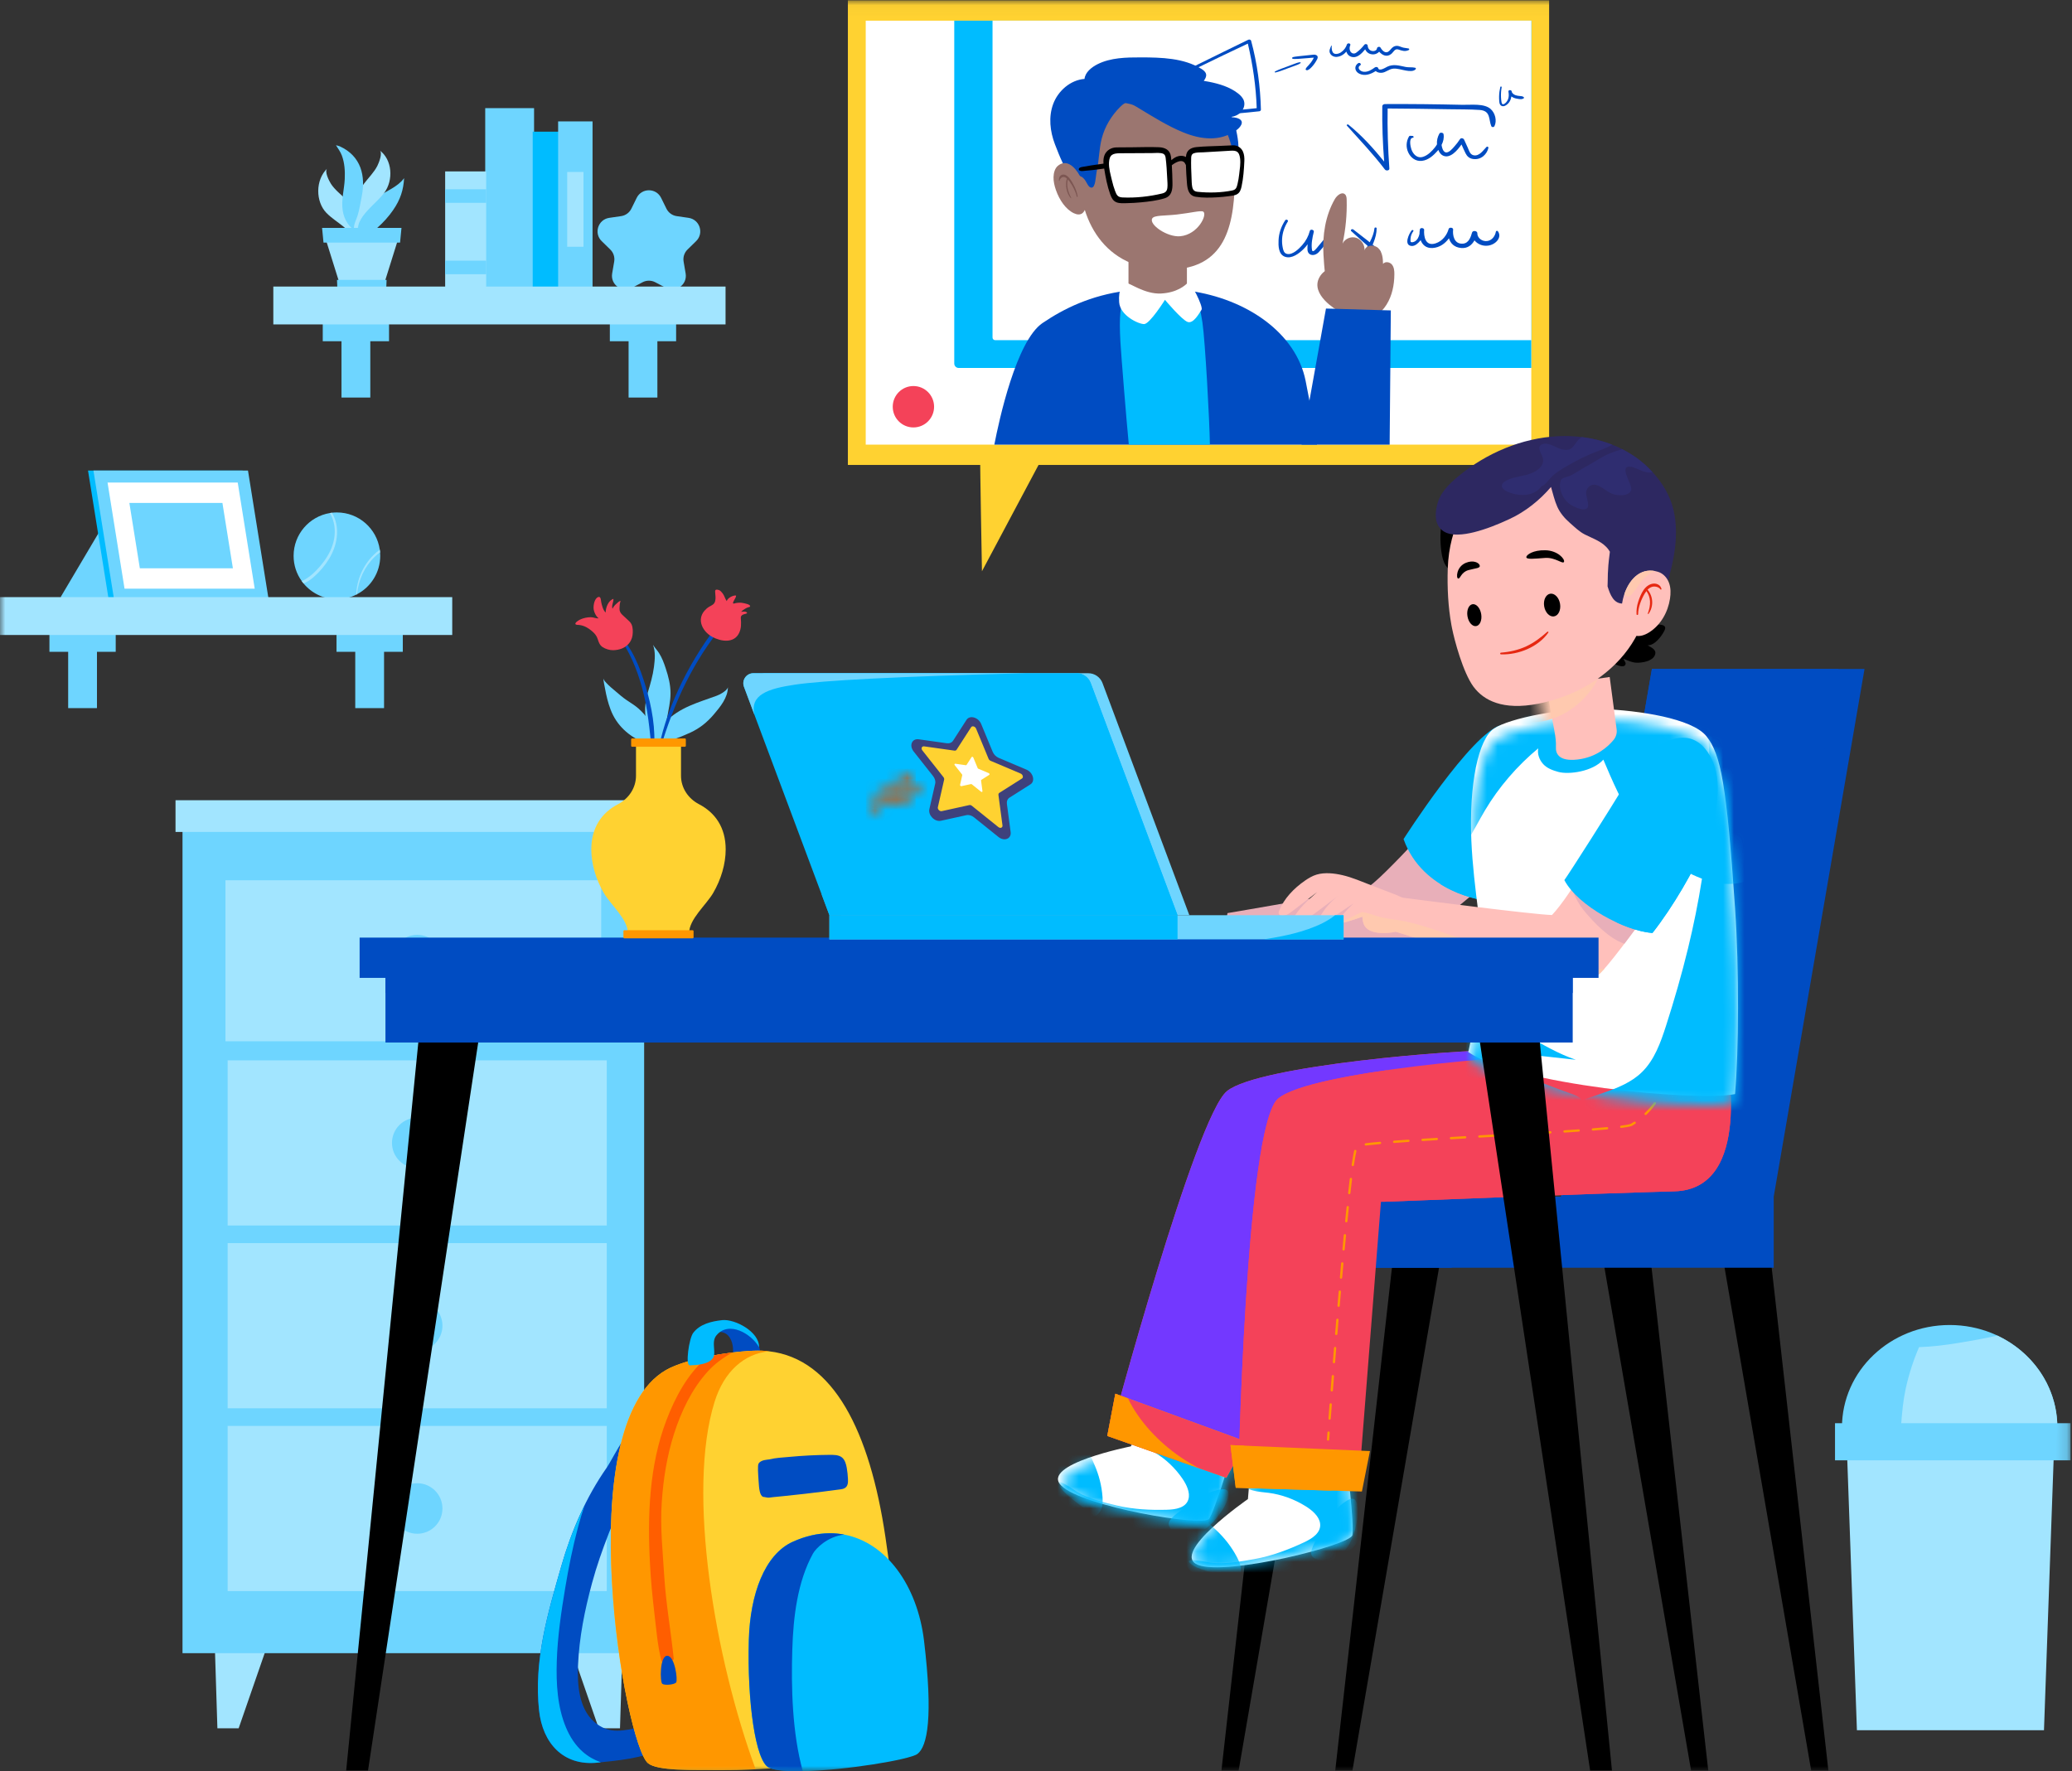 <?xml version="1.0" encoding="UTF-8"?>
<svg width="193px" height="165px" viewBox="0 0 193 165" version="1.1" xmlns="http://www.w3.org/2000/svg" xmlns:xlink="http://www.w3.org/1999/xlink">
    <rect x="0" y="0" width="193" height="165" fill="#333333" stroke="none"/>
    <!-- Generator: Sketch 58 (84663) - https://sketch.com -->
    <title>Group 265</title>
    <desc>Created with Sketch.</desc>
    <defs>
        <polygon id="path-1" points="0 165 192.862 165 192.862 0.033 0 0.033"></polygon>
        <path d="M6.665,3.155 C6.665,3.155 -1.638,4.788 0.301,6.706 L0.301,6.706 C2.239,8.624 13.283,10.459 13.815,9.727 L13.815,9.727 C14.347,8.995 15.987,3.556 15.987,3.556 L15.987,3.556 L8.32,0.117" id="path-3"></path>
        <path d="M6.665,3.155 C6.665,3.155 -1.638,4.788 0.301,6.706 L0.301,6.706 C2.239,8.624 13.283,10.459 13.815,9.727 L13.815,9.727 C14.347,8.995 15.987,3.556 15.987,3.556 L15.987,3.556 L8.32,0.117" id="path-5"></path>
        <path d="M6.665,3.155 C6.665,3.155 -1.638,4.788 0.301,6.706 L0.301,6.706 C2.239,8.624 13.283,10.459 13.815,9.727 L13.815,9.727 C14.347,8.995 15.987,3.556 15.987,3.556 L15.987,3.556 L8.32,0.117" id="path-7"></path>
        <path d="M5.24,3.699 C5.24,3.699 -2.024,8.706 0.642,9.734 L0.642,9.734 C3.309,10.762 14.663,7.93 14.864,7.009 L14.864,7.009 C15.065,6.089 14.34,0.212 14.34,0.212 L14.34,0.212 L5.543,0.109" id="path-9"></path>
        <path d="M5.24,3.699 C5.24,3.699 -2.024,8.706 0.642,9.734 L0.642,9.734 C3.309,10.762 14.663,7.93 14.864,7.009 L14.864,7.009 C15.065,6.089 14.34,0.212 14.34,0.212 L14.34,0.212 L5.543,0.109" id="path-11"></path>
        <path d="M5.24,3.699 C5.24,3.699 -2.024,8.706 0.642,9.734 L0.642,9.734 C3.309,10.762 14.663,7.93 14.864,7.009 L14.864,7.009 C15.065,6.089 14.34,0.212 14.34,0.212 L14.34,0.212 L5.543,0.109" id="path-13"></path>
        <path d="M2.369,1.869 C0.931,2.856 0.071,7.04 0.293,12.243 L0.293,12.243 C0.485,16.75 1.432,21.541 1.395,23.627 L1.395,23.627 C1.324,27.5 0.564,28.993 0.013,31.875 L0.013,31.875 C4.328,34.882 21.031,36.494 24.615,35.774 L24.615,35.774 C24.968,31.858 25.001,24.144 24.624,18.587 L24.624,18.587 C23.844,7.108 23.319,4.253 21.979,2.573 L21.979,2.573 C20.65,0.908 15.747,0.18 12.294,0.044 L12.294,0.044 C12.077,0.036 11.854,0.032 11.625,0.032 L11.625,0.032 C8.222,0.032 3.713,0.947 2.369,1.869" id="path-15"></path>
        <path d="M2.369,1.869 C0.931,2.856 0.071,7.04 0.293,12.243 L0.293,12.243 C0.485,16.75 1.432,21.541 1.395,23.627 L1.395,23.627 C1.324,27.5 0.564,28.993 0.013,31.875 L0.013,31.875 C4.328,34.882 21.031,36.494 24.615,35.774 L24.615,35.774 C24.968,31.858 25.001,24.144 24.624,18.587 L24.624,18.587 C23.844,7.108 23.319,4.253 21.979,2.573 L21.979,2.573 C20.65,0.908 15.747,0.18 12.294,0.044 L12.294,0.044 C12.077,0.036 11.854,0.032 11.625,0.032 L11.625,0.032 C8.222,0.032 3.713,0.947 2.369,1.869" id="path-17"></path>
        <path d="M2.369,1.869 C0.931,2.856 0.071,7.04 0.293,12.243 L0.293,12.243 C0.485,16.75 1.432,21.541 1.395,23.627 L1.395,23.627 C1.324,27.5 0.564,28.993 0.013,31.875 L0.013,31.875 C4.328,34.882 21.031,36.494 24.615,35.774 L24.615,35.774 C24.968,31.858 25.001,24.144 24.624,18.587 L24.624,18.587 C23.844,7.108 23.319,4.253 21.979,2.573 L21.979,2.573 C20.65,0.908 15.747,0.18 12.294,0.044 L12.294,0.044 C12.077,0.036 11.854,0.032 11.625,0.032 L11.625,0.032 C8.222,0.032 3.713,0.947 2.369,1.869" id="path-19"></path>
        <path d="M0.137,0.93 L0.949,5.223 C1.04,5.707 1.103,6.195 1.079,6.679 L1.079,6.679 C1.052,7.203 1.289,8.045 3.162,7.831 L3.162,7.831 C4.984,7.622 6.095,6.613 6.618,5.989 L6.618,5.989 C6.856,5.705 6.961,5.354 6.912,4.995 L6.912,4.995 L6.245,0.064" id="path-21"></path>
        <polygon id="path-23" points="0 165 192.862 165 192.862 0.033 0 0.033"></polygon>
        <path d="M1.271,1.537 C0.405,1.982 0.078,2.873 0.078,2.873 L0.078,2.873 C0.078,2.873 0.653,2.195 1.431,1.865 L1.431,1.865 C1.956,1.641 2.968,1.393 3.634,1.029 L3.634,1.029 C3.886,0.891 3.928,0.469 3.929,0.216 L3.929,0.216 L3.929,0.193 C3.929,0.088 3.922,0.018 3.922,0.018 L3.922,0.018 C3.922,0.018 2.138,1.092 1.271,1.537 L1.271,1.537 Z" id="path-25"></path>
        <path d="M3.357,0.52 C2.893,0.672 2.007,0.913 1.467,1.136 L1.467,1.136 C0.817,1.405 0.108,1.899 0.114,1.93 L0.114,1.93 C0.114,1.933 0.118,1.937 0.122,1.937 L0.122,1.937 C0.122,1.937 0.934,1.571 1.35,1.45 L1.35,1.45 C2.278,1.183 3.198,1.199 3.832,1.058 L3.832,1.058 C4.754,0.854 4.96,0.076 4.96,0.076 L4.96,0.076 C4.417,0.198 3.882,0.346 3.357,0.52 L3.357,0.52 Z" id="path-27"></path>
        <path d="M0.762,0.72 C-0.964,1.425 0.971,1.987 0.971,1.987 L0.971,1.987 C0.971,1.987 0.417,1.459 0.582,1.281 L0.582,1.281 C0.868,0.971 3.307,0.716 3.518,0.676 L3.518,0.676 C3.805,0.623 3.896,0.049 3.896,0.049 L3.896,0.049 C3.896,0.049 1.669,0.347 0.762,0.72 L0.762,0.72 Z" id="path-29"></path>
    </defs>
    <g id="Page-1" stroke="none" stroke-width="1" fill="none" fill-rule="evenodd">
        <g id="Onboarding-3" transform="translate(-96, -145)">
            <g id="Group-265" transform="translate(96, 145)">
                <polygon id="Fill-1" fill="#A2E5FF" points="22.229 161 20.25 161 20 153 25 153"></polygon>
                <polygon id="Fill-2" fill="#A2E5FF" points="55.771 161 57.75 161 58 153 53 153"></polygon>
                <polygon id="Fill-3" fill="#6ED5FF" points="17 154 60 154 60 76 17 76"></polygon>
                <polygon id="Fill-4" fill="#A2E5FF" points="21 97 56 97 56 82 21 82"></polygon>
                <g id="Group-106">
                    <path d="M41.212,89.44 C41.212,90.74 40.16,91.794 38.862,91.794 C37.564,91.794 36.512,90.74 36.512,89.44 C36.512,88.141 37.564,87.087 38.862,87.087 C40.16,87.087 41.212,88.141 41.212,89.44" id="Fill-5" fill="#6ED5FF"></path>
                    <mask id="mask-2" fill="white">
                        <use xlink:href="#path-1"></use>
                    </mask>
                    <g id="Clip-8"></g>
                    <polygon id="Fill-7" fill="#A2E5FF" mask="url(#mask-2)" points="21.204 114.16 56.52 114.16 56.52 98.775 21.204 98.775"></polygon>
                    <path d="M41.212,106.468 C41.212,107.767 40.16,108.821 38.862,108.821 C37.564,108.821 36.512,107.767 36.512,106.468 C36.512,105.168 37.564,104.114 38.862,104.114 C40.16,104.114 41.212,105.168 41.212,106.468" id="Fill-9" fill="#6ED5FF" mask="url(#mask-2)"></path>
                    <polygon id="Fill-10" fill="#A2E5FF" mask="url(#mask-2)" points="21.204 131.188 56.52 131.188 56.52 115.803 21.204 115.803"></polygon>
                    <path d="M41.212,123.495 C41.212,124.795 40.16,125.848 38.862,125.848 C37.564,125.848 36.512,124.795 36.512,123.495 C36.512,122.196 37.564,121.142 38.862,121.142 C40.16,121.142 41.212,122.196 41.212,123.495" id="Fill-11" fill="#6ED5FF" mask="url(#mask-2)"></path>
                    <polygon id="Fill-12" fill="#A2E5FF" mask="url(#mask-2)" points="21.204 148.215 56.52 148.215 56.52 132.83 21.204 132.83"></polygon>
                    <path d="M41.212,140.523 C41.212,141.822 40.16,142.876 38.862,142.876 C37.564,142.876 36.512,141.822 36.512,140.523 C36.512,139.223 37.564,138.169 38.862,138.169 C40.16,138.169 41.212,139.223 41.212,140.523" id="Fill-13" fill="#6ED5FF" mask="url(#mask-2)"></path>
                    <polygon id="Fill-14" fill="#A2E5FF" mask="url(#mask-2)" points="16.349 77.499 61.375 77.499 61.375 74.544 16.349 74.544"></polygon>
                    <path d="M33.121,22.548 C32.613,21.136 33.676,19.316 35.066,18.401 C35.994,17.79 37.068,17.397 37.641,16.593 C37.585,17.656 37.309,18.581 36.604,19.592 C35.832,20.698 34.646,21.846 33.121,22.548" id="Fill-15" fill="#6ED5FF" mask="url(#mask-2)"></path>
                    <path d="M33.121,23.035 C33.317,22.257 32.497,21.521 31.977,21.098 C31.449,20.669 30.864,20.307 30.402,19.83 C29.396,18.791 29.354,16.772 30.495,15.677 C30.174,15.954 30.674,16.886 30.828,17.126 C31.188,17.685 31.752,18.1 32.227,18.586 C33.341,19.727 33.531,21.406 33.121,23.035" id="Fill-16" fill="#A2E5FF" mask="url(#mask-2)"></path>
                    <path d="M33.406,21.548 C33.151,20.836 33.889,19.976 34.361,19.474 C34.839,18.965 35.377,18.51 35.784,17.97 C36.671,16.794 36.546,14.853 35.352,14.001 C35.686,14.21 35.279,15.193 35.149,15.451 C34.846,16.051 34.332,16.55 33.91,17.103 C32.916,18.403 32.87,20.057 33.406,21.548" id="Fill-17" fill="#A2E5FF" mask="url(#mask-2)"></path>
                    <path d="M32.989,21.362 C32.734,21.3 32.487,20.963 32.365,20.783 C32.13,20.437 31.996,20.05 31.93,19.651 C31.762,18.643 32.068,17.656 32.112,16.685 C32.146,15.93 32.1,15.171 31.841,14.483 C31.711,14.136 31.494,13.85 31.301,13.541 C31.284,13.514 31.615,13.616 31.638,13.626 C33.649,14.535 34.074,16.405 33.69,18.319 C33.57,18.916 33.487,19.505 33.3,20.105 C33.183,20.48 32.893,20.983 32.989,21.362" id="Fill-18" fill="#6ED5FF" mask="url(#mask-2)"></path>
                    <polygon id="Fill-19" fill="#A2E5FF" mask="url(#mask-2)" points="35.784 26.431 31.637 26.431 30.277 22.085 37.144 22.085"></polygon>
                    <polygon id="Fill-20" fill="#6ED5FF" mask="url(#mask-2)" points="35.982 26.76 31.419 26.76 31.391 26.073 36.01 26.073"></polygon>
                    <polygon id="Fill-21" fill="#6ED5FF" mask="url(#mask-2)" points="37.264 22.6 30.134 22.6 30 21.229 37.397 21.229"></polygon>
                    <path d="M61.581,18.433 L62.076,19.438 C62.261,19.813 62.618,20.073 63.032,20.133 L64.139,20.294 C65.18,20.446 65.596,21.727 64.842,22.462 L64.041,23.245 C63.742,23.536 63.605,23.957 63.676,24.369 L63.865,25.474 C64.043,26.512 62.955,27.304 62.024,26.814 L61.034,26.292 C60.664,26.098 60.222,26.098 59.853,26.292 L58.862,26.814 C57.931,27.304 56.843,26.512 57.021,25.474 L57.21,24.369 C57.281,23.957 57.145,23.536 56.845,23.245 L56.044,22.462 C55.291,21.727 55.707,20.446 56.747,20.294 L57.855,20.133 C58.268,20.073 58.625,19.813 58.81,19.438 L59.305,18.433 C59.771,17.489 61.116,17.489 61.581,18.433" id="Fill-22" fill="#6ED5FF" mask="url(#mask-2)"></path>
                    <polygon id="Fill-23" fill="#6ED5FF" mask="url(#mask-2)" points="45.197 26.858 49.746 26.858 49.746 10.074 45.197 10.074"></polygon>
                    <polygon id="Fill-24" fill="#00BCFF" mask="url(#mask-2)" points="49.62 26.858 52.214 26.858 52.214 12.266 49.62 12.266"></polygon>
                    <polygon id="Fill-25" fill="#A2E5FF" mask="url(#mask-2)" points="41.465 26.858 45.286 26.858 45.286 15.968 41.465 15.968"></polygon>
                    <polygon id="Fill-26" fill="#6ED5FF" mask="url(#mask-2)" points="41.465 18.894 45.286 18.894 45.286 17.631 41.465 17.631"></polygon>
                    <polygon id="Fill-27" fill="#6ED5FF" mask="url(#mask-2)" points="41.465 25.545 45.286 25.545 45.286 24.282 41.465 24.282"></polygon>
                    <polygon id="Fill-28" fill="#6ED5FF" mask="url(#mask-2)" points="51.988 26.858 55.194 26.858 55.194 11.309 51.988 11.309"></polygon>
                    <polygon id="Fill-29" fill="#A2E5FF" mask="url(#mask-2)" points="52.833 22.987 54.349 22.987 54.349 16.021 52.833 16.021"></polygon>
                    <polygon id="Fill-30" fill="#6ED5FF" mask="url(#mask-2)" points="58.551 37.033 61.233 37.033 61.233 30.508 58.551 30.508"></polygon>
                    <polygon id="Fill-31" fill="#6ED5FF" mask="url(#mask-2)" points="56.805 31.788 62.978 31.788 62.978 29.911 56.805 29.911"></polygon>
                    <polygon id="Fill-32" fill="#6ED5FF" mask="url(#mask-2)" points="31.809 37.033 34.492 37.033 34.492 30.508 31.809 30.508"></polygon>
                    <polygon id="Fill-33" fill="#6ED5FF" mask="url(#mask-2)" points="30.064 31.788 36.237 31.788 36.237 29.911 30.064 29.911"></polygon>
                    <polygon id="Fill-34" fill="#A2E5FF" mask="url(#mask-2)" points="25.459 30.221 67.583 30.221 67.583 26.694 25.459 26.694"></polygon>
                    <path d="M13.524,47.143 L10.789,47.143 C10.692,47.143 10.607,47.204 10.574,47.299 L5.682,55.566 C5.622,55.741 5.757,55.939 5.937,55.939 L10.698,55.939 C10.796,55.939 10.88,55.878 10.914,55.783 L13.779,47.517 C13.84,47.341 13.705,47.143 13.524,47.143" id="Fill-35" fill="#6ED5FF" mask="url(#mask-2)"></path>
                    <polygon id="Fill-36" fill="#00BCFF" mask="url(#mask-2)" points="8.199 43.833 22.595 43.833 24.537 55.958 10.14 55.958"></polygon>
                    <polygon id="Fill-37" fill="#6ED5FF" mask="url(#mask-2)" points="8.703 43.833 23.099 43.833 25.041 55.958 10.644 55.958"></polygon>
                    <polygon id="Fill-38" fill="#FFFFFF" mask="url(#mask-2)" points="10.018 44.952 22.143 44.952 23.726 54.838 11.601 54.838"></polygon>
                    <polygon id="Fill-39" fill="#6ED5FF" mask="url(#mask-2)" points="12.05 46.85 20.718 46.85 21.694 52.941 13.026 52.941"></polygon>
                    <path d="M35.418,51.778 C35.418,53.333 34.543,54.681 33.257,55.355 C33.231,55.372 33.206,55.385 33.18,55.394 C32.64,55.669 32.031,55.819 31.383,55.819 C30.135,55.819 29.016,55.248 28.274,54.35 C28.214,54.282 28.159,54.209 28.107,54.131 C27.627,53.47 27.348,52.658 27.348,51.778 C27.348,49.772 28.815,48.106 30.727,47.792 C30.791,47.78 30.856,47.771 30.92,47.762 C31.07,47.745 31.225,47.736 31.383,47.736 C33.416,47.736 35.097,49.244 35.375,51.202 C35.388,51.284 35.397,51.365 35.405,51.447 C35.414,51.555 35.418,51.666 35.418,51.778" id="Fill-40" fill="#6ED5FF" mask="url(#mask-2)"></path>
                    <path d="M30.663,52.04 C30.281,52.667 29.792,53.251 29.239,53.736 C28.952,53.985 28.63,54.213 28.274,54.35 C28.214,54.282 28.159,54.209 28.107,54.131 C28.604,53.917 29.038,53.564 29.424,53.174 C29.96,52.628 30.431,52.014 30.761,51.318 C31.105,50.593 31.263,49.768 31.143,48.965 C31.087,48.604 30.976,48.248 30.804,47.926 C30.783,47.883 30.757,47.835 30.727,47.792 C30.791,47.78 30.856,47.771 30.92,47.762 C30.967,47.84 31.006,47.917 31.04,47.986 C31.683,49.291 31.396,50.837 30.663,52.04" id="Fill-41" fill="#A2E5FF" mask="url(#mask-2)"></path>
                    <path d="M35.405,51.447 C35.23,51.572 35.067,51.713 34.908,51.864 C33.956,52.779 33.377,54.045 33.257,55.355 C33.231,55.372 33.206,55.385 33.18,55.394 C33.231,54.02 33.797,52.697 34.771,51.722 C34.959,51.533 35.161,51.361 35.375,51.202 C35.388,51.284 35.397,51.365 35.405,51.447" id="Fill-42" fill="#A2E5FF" mask="url(#mask-2)"></path>
                    <polygon id="Fill-43" fill="#6ED5FF" mask="url(#mask-2)" points="33.091 65.964 35.773 65.964 35.773 59.44 33.091 59.44"></polygon>
                    <polygon id="Fill-44" fill="#6ED5FF" mask="url(#mask-2)" points="31.346 60.719 37.519 60.719 37.519 58.842 31.346 58.842"></polygon>
                    <polygon id="Fill-45" fill="#6ED5FF" mask="url(#mask-2)" points="6.35 65.964 9.032 65.964 9.032 59.44 6.35 59.44"></polygon>
                    <polygon id="Fill-46" fill="#6ED5FF" mask="url(#mask-2)" points="4.605 60.719 10.778 60.719 10.778 58.842 4.605 58.842"></polygon>
                    <polygon id="Fill-47" fill="#A2E5FF" mask="url(#mask-2)" points="0 59.152 42.124 59.152 42.124 55.625 0 55.625"></polygon>
                    <path d="M191.639,132.974 C191.639,138.245 187.147,142.518 181.606,142.518 C176.065,142.518 171.573,138.245 171.573,132.974 C171.573,127.703 176.065,123.43 181.606,123.43 C187.147,123.43 191.639,127.703 191.639,132.974" id="Fill-48" fill="#6ED5FF" mask="url(#mask-2)"></path>
                    <polygon id="Fill-49" fill="#A2E5FF" mask="url(#mask-2)" points="191.351 134.234 172.005 134.234 172.966 161.18 190.39 161.18"></polygon>
                    <polygon id="Fill-50" fill="#6ED5FF" mask="url(#mask-2)" points="170.926 136.035 192.862 136.035 192.862 132.578 170.926 132.578"></polygon>
                    <path d="M178.754,125.492 C178.22,126.733 177.803,128.023 177.515,129.342 C177.28,130.416 177.177,131.492 177.095,132.578 L191.624,132.578 C191.47,128.992 189.241,125.917 186.045,124.414 C184.844,124.685 183.628,124.904 182.413,125.101 C181.203,125.298 179.981,125.454 178.754,125.492" id="Fill-51" fill="#A2E5FF" mask="url(#mask-2)"></path>
                    <polygon id="Fill-52" fill="#FFD231" mask="url(#mask-2)" points="78.977 43.311 144.296 43.311 144.296 0.033 78.977 0.033"></polygon>
                    <path d="M91.305,42.664 C91.273,42.824 91.466,53.214 91.466,53.214 L97.053,42.717 L91.305,42.664 Z" id="Fill-53" fill="#FFD231" mask="url(#mask-2)"></path>
                    <polygon id="Fill-54" fill="#FFFFFF" mask="url(#mask-2)" points="80.64 41.419 142.634 41.419 142.634 1.926 80.64 1.926"></polygon>
                    <path d="M142.634,34.278 L89.301,34.278 C89.072,34.278 88.886,34.092 88.886,33.862 L88.886,1.927 L142.634,1.927 L142.634,34.278 Z" id="Fill-55" fill="#00BCFF" mask="url(#mask-2)"></path>
                    <path d="M142.634,31.687 L92.692,31.687 C92.559,31.687 92.451,31.578 92.451,31.445 L92.451,1.927 L142.634,1.927 L142.634,31.687 Z" id="Fill-56" fill="#FFFFFF" mask="url(#mask-2)"></path>
                    <g id="Group-68" mask="url(#mask-2)" fill="#004CC2">
                        <g transform="translate(103.739, 3.66)">
                            <path d="M35.106,6.491 C34.498,5.954 33.29,6.122 32.491,6.104 C30.084,6.049 27.677,6.021 25.27,6.034 C25.136,6.035 25.017,6.122 25.016,6.235 C24.995,7.956 25.056,9.675 25.192,11.392 C24.201,10.174 23.129,8.976 21.863,7.952 C21.793,7.895 21.654,7.969 21.718,8.041 C22.928,9.392 24.181,10.703 25.261,12.131 C25.368,12.273 25.69,12.237 25.676,12.045 C25.543,10.182 25.482,8.313 25.515,6.447 C27.424,6.462 29.334,6.481 31.243,6.516 C32.186,6.534 33.144,6.517 34.084,6.582 C35.141,6.655 34.911,7.484 35.168,8.086 C35.22,8.207 35.406,8.208 35.465,8.09 C35.707,7.602 35.547,6.88 35.106,6.491" id="Fill-57"></path>
                            <path d="M34.729,10.025 C34.434,10.306 34.063,10.939 33.497,10.798 C33.172,10.716 33.087,10.333 32.983,10.107 C32.866,9.854 32.749,9.6 32.635,9.345 C32.578,9.219 32.35,9.158 32.257,9.299 C32.095,9.545 31.917,9.782 31.713,10.006 C31.567,10.167 31.199,10.629 30.897,10.526 C30.659,10.444 30.568,10.063 30.537,9.841 C30.7,9.526 30.783,9.191 30.722,8.833 C30.698,8.69 30.407,8.651 30.335,8.785 C30.159,9.106 30.08,9.442 30.111,9.79 C30.05,9.893 29.982,9.994 29.904,10.09 C29.645,10.409 29.27,10.803 28.822,10.946 C28.232,11.135 27.869,10.657 27.728,10.253 C27.651,10.031 27.461,9.211 27.859,9.172 C27.981,9.16 27.946,9.01 27.835,9.003 C27.764,8.999 27.692,8.994 27.621,8.99 C27.581,8.988 27.53,9.009 27.512,9.039 C27.233,9.516 27.209,10.071 27.446,10.564 C27.655,10.999 28.098,11.398 28.715,11.324 C29.335,11.251 29.811,10.787 30.159,10.398 C30.187,10.366 30.207,10.333 30.234,10.301 C30.318,10.515 30.447,10.722 30.655,10.827 C31.326,11.165 32.012,10.349 32.396,9.798 C32.517,10.074 32.637,10.351 32.773,10.621 C32.907,10.889 33.107,11.098 33.471,11.151 C34.248,11.264 34.783,10.67 34.902,10.111 C34.918,10.037 34.805,9.952 34.729,10.025" id="Fill-58"></path>
                            <path d="M38.189,5.387 C38.093,5.3 37.962,5.293 37.827,5.283 C37.697,5.273 37.567,5.254 37.445,5.214 C37.269,5.156 37.093,5.026 37.072,4.862 C37.061,4.701 36.761,4.693 36.764,4.857 C36.765,4.868 36.77,4.879 36.771,4.89 L36.769,4.891 C36.806,5.104 36.815,5.332 36.745,5.541 C36.71,5.648 36.657,5.749 36.581,5.841 C36.52,5.913 36.385,6.053 36.267,6.053 C36.155,6.053 36.131,5.904 36.119,5.835 C36.092,5.682 36.079,5.526 36.073,5.372 C36.06,5.065 36.083,4.758 36.139,4.454 C36.149,4.394 36.025,4.378 36.011,4.437 C35.944,4.723 35.904,5.012 35.897,5.302 C35.893,5.447 35.898,5.592 35.909,5.737 C35.918,5.844 35.925,5.954 35.976,6.054 C36.018,6.137 36.093,6.208 36.203,6.23 C36.347,6.258 36.48,6.185 36.586,6.113 C36.779,5.981 36.905,5.793 36.975,5.597 C37.007,5.508 37.023,5.417 37.039,5.325 C37.095,5.366 37.156,5.402 37.222,5.432 C37.371,5.5 37.534,5.536 37.701,5.558 C37.869,5.579 38.05,5.602 38.186,5.501 C38.226,5.471 38.224,5.418 38.189,5.387" id="Fill-59"></path>
                            <path d="M21.028,19.169 C20.901,19.318 20.584,19.322 20.409,19.23 C20.176,19.107 20.074,18.856 19.992,18.652 C19.935,18.512 19.719,18.481 19.615,18.606 C19.424,18.835 19.232,19.065 19.04,19.295 C18.955,19.397 18.532,19.981 18.471,19.626 C18.379,19.086 18.504,18.468 18.637,17.941 C18.688,17.742 18.317,17.65 18.266,17.851 C18.143,18.331 17.906,18.781 17.554,19.178 C17.286,19.48 16.684,20.105 16.152,19.996 C15.836,19.931 15.785,19.609 15.739,19.386 C15.684,19.115 15.668,18.839 15.686,18.565 C15.72,18.011 15.905,17.472 16.215,16.98 C16.298,16.849 16.062,16.728 15.975,16.86 C15.599,17.432 15.382,18.066 15.355,18.717 C15.335,19.187 15.319,20.048 15.965,20.262 C16.608,20.476 17.282,19.928 17.656,19.567 C17.81,19.419 17.944,19.259 18.067,19.094 C18.067,19.096 18.066,19.097 18.066,19.098 C18.052,19.369 17.958,19.84 18.271,20.024 C18.56,20.195 18.899,20.037 19.088,19.839 C19.325,19.591 19.536,19.322 19.748,19.057 C19.885,19.296 20.075,19.514 20.392,19.598 C20.757,19.696 21.169,19.582 21.271,19.258 C21.31,19.134 21.115,19.067 21.028,19.169" id="Fill-60"></path>
                            <path d="M24.839,19.741 C24.781,19.646 24.651,19.567 24.56,19.492 C24.453,19.404 24.346,19.316 24.238,19.228 C24.199,19.195 24.158,19.163 24.118,19.131 C24.147,19.059 24.182,18.989 24.209,18.917 C24.374,18.494 24.492,18.057 24.49,17.61 C24.49,17.502 24.299,17.501 24.288,17.607 C24.243,18.043 24.077,18.459 23.871,18.86 C23.862,18.876 23.852,18.892 23.843,18.909 C23.764,18.846 23.688,18.781 23.608,18.719 L22.321,17.721 C22.195,17.624 22.011,17.769 22.127,17.874 C22.529,18.238 22.932,18.601 23.334,18.965 C23.439,19.06 23.548,19.152 23.656,19.244 C23.621,19.306 23.587,19.369 23.552,19.431 C23.435,19.638 23.301,19.855 23.218,20.073 C23.148,20.256 23.482,20.384 23.597,20.211 C23.73,20.011 23.828,19.782 23.929,19.569 C23.939,19.548 23.947,19.526 23.957,19.504 L24.239,19.746 C24.343,19.834 24.446,19.955 24.591,19.996 C24.777,20.049 24.918,19.872 24.839,19.741" id="Fill-61"></path>
                            <path d="M35.785,17.883 C35.73,17.807 35.608,17.843 35.595,17.922 C35.541,18.27 35.29,18.694 34.844,18.784 C34.316,18.889 33.852,18.482 33.87,18.067 C33.879,17.838 33.444,17.774 33.377,18.004 C33.268,18.382 33.092,19.004 32.511,19.039 C31.68,19.088 31.557,18.212 31.615,17.727 C31.639,17.53 31.249,17.48 31.196,17.673 C31.047,18.214 30.633,18.803 29.974,19.012 C28.995,19.322 28.874,18.301 28.915,17.752 C28.926,17.57 28.565,17.516 28.521,17.702 C28.518,17.716 28.518,17.732 28.515,17.746 L28.513,17.746 C28.514,17.75 28.513,17.755 28.513,17.76 C28.491,17.873 28.482,17.995 28.483,18.123 C28.428,18.399 28.294,18.687 28.049,18.828 C27.949,18.886 27.764,18.94 27.687,18.886 C27.62,18.839 27.646,18.64 27.651,18.554 C27.664,18.309 27.759,18.083 27.909,17.872 C27.966,17.791 27.824,17.722 27.758,17.797 C27.521,18.067 26.973,19.197 27.75,19.254 C28.086,19.279 28.385,18.962 28.551,18.76 C28.566,18.742 28.575,18.723 28.588,18.705 C28.747,19.136 29.092,19.484 29.714,19.442 C30.38,19.397 30.89,19.006 31.225,18.536 C31.36,18.993 31.705,19.382 32.36,19.441 C32.986,19.497 33.366,19.148 33.604,18.73 C33.877,19.069 34.354,19.294 34.875,19.221 C35.6,19.12 36.191,18.444 35.785,17.883" id="Fill-62"></path>
                            <path d="M6.772,6.762 C5.981,6.756 5.197,6.721 4.414,6.676 C4.386,6.502 4.336,6.33 4.279,6.171 C4.16,5.837 3.979,5.518 3.743,5.23 C3.631,5.093 3.504,4.952 3.362,4.823 C6.406,3.349 9.421,1.837 12.494,0.402 C12.961,2.387 13.253,4.394 13.32,6.416 C11.15,6.66 8.962,6.78 6.772,6.762 M12.798,0.134 C12.773,0.043 12.634,-0.006 12.537,0.042 C9.414,1.567 6.271,3.085 3.22,4.709 C3.111,4.624 2.996,4.545 2.869,4.486 C2.823,4.465 2.75,4.472 2.725,4.515 C2.679,4.593 2.662,4.661 2.722,4.737 C2.757,4.781 2.836,4.755 2.825,4.703 C2.825,4.701 2.826,4.699 2.826,4.697 C2.878,4.744 2.929,4.79 2.982,4.835 C2.699,4.986 2.412,5.133 2.131,5.286 C2.055,5.328 2.12,5.428 2.201,5.389 C2.505,5.244 2.805,5.094 3.108,4.947 C3.228,5.054 3.345,5.163 3.446,5.286 C3.647,5.53 3.81,5.796 3.922,6.076 C3.992,6.25 4.062,6.453 4.097,6.657 C2.807,6.575 1.521,6.457 0.23,6.322 C0.045,6.303 -0.005,6.563 0.179,6.591 C1.473,6.79 2.788,6.918 4.111,6.996 C4.092,7.2 4.011,7.391 3.822,7.537 C3.782,7.568 3.797,7.63 3.852,7.641 C4.212,7.71 4.375,7.39 4.419,7.15 C4.427,7.105 4.426,7.059 4.429,7.014 C7.481,7.174 10.574,7.046 13.567,6.706 C13.647,6.697 13.713,6.62 13.711,6.557 C13.657,4.395 13.369,2.244 12.798,0.134" id="Fill-63"></path>
                            <path d="M17.361,2.137 C17.156,2.15 16.958,2.241 16.772,2.307 C16.579,2.375 16.389,2.45 16.198,2.524 C15.808,2.674 15.389,2.805 15.027,2.997 C14.97,3.027 15.001,3.108 15.072,3.091 C15.481,2.996 15.87,2.827 16.259,2.688 C16.452,2.619 16.647,2.553 16.837,2.478 C17.025,2.405 17.25,2.342 17.4,2.221 C17.434,2.193 17.414,2.134 17.361,2.137" id="Fill-64"></path>
                            <path d="M18.875,1.477 C18.741,1.403 18.568,1.437 18.42,1.452 C18.225,1.473 18.03,1.493 17.835,1.514 C17.64,1.534 17.445,1.555 17.25,1.575 C17.153,1.585 17.056,1.594 16.96,1.612 C16.861,1.63 16.741,1.635 16.656,1.683 C16.591,1.719 16.602,1.792 16.674,1.816 C16.748,1.84 16.829,1.831 16.907,1.831 C16.991,1.83 17.074,1.83 17.158,1.824 C17.326,1.811 17.494,1.798 17.662,1.785 L18.165,1.746 C18.319,1.735 18.481,1.709 18.636,1.712 C18.637,1.712 18.64,1.712 18.641,1.712 C18.621,1.763 18.592,1.813 18.564,1.861 C18.503,1.968 18.434,2.073 18.358,2.174 C18.285,2.271 18.206,2.365 18.121,2.454 C18.077,2.501 18.029,2.545 17.987,2.593 C17.94,2.647 17.916,2.7 17.884,2.759 C17.838,2.845 17.975,2.909 18.059,2.875 C18.23,2.806 18.331,2.705 18.445,2.582 C18.551,2.468 18.647,2.348 18.733,2.223 C18.817,2.1 18.892,1.973 18.957,1.842 C19.02,1.715 19.031,1.563 18.875,1.477" id="Fill-65"></path>
                            <path d="M27.46,0.854 C27.311,0.829 27.158,0.814 27.01,0.784 C26.846,0.751 26.716,0.681 26.559,0.637 C26.38,0.587 26.207,0.608 26.055,0.7 C25.886,0.802 25.795,0.963 25.658,1.089 C25.318,1.401 25.007,1.045 24.851,0.776 C24.772,0.639 24.535,0.711 24.524,0.843 C24.503,1.08 24.168,1.157 23.952,1.055 C23.748,0.958 23.662,0.775 23.655,0.587 C23.65,0.451 23.436,0.394 23.343,0.512 C23.13,0.784 22.882,1.04 22.583,1.252 C22.355,1.414 22.113,1.291 22.022,1.083 C21.946,0.906 21.958,0.718 22.038,0.546 C22.096,0.378 21.803,0.313 21.728,0.47 C21.633,0.764 21.45,1.023 21.163,1.218 C20.959,1.357 20.574,1.459 20.414,1.227 C20.303,1.067 20.285,0.784 20.309,0.602 C20.311,0.581 20.272,0.577 20.264,0.597 C20.162,0.851 20.012,1.071 20.169,1.341 C20.279,1.532 20.517,1.658 20.776,1.639 C21.138,1.612 21.446,1.404 21.674,1.148 C21.744,1.392 21.92,1.602 22.244,1.657 C22.705,1.736 23.133,1.295 23.42,0.935 C23.528,1.165 23.726,1.361 24.05,1.4 C24.326,1.434 24.576,1.326 24.727,1.156 C25.006,1.471 25.426,1.707 25.853,1.364 C26.068,1.191 26.178,0.835 26.528,0.956 C26.859,1.07 27.143,1.167 27.48,1.002 C27.547,0.969 27.547,0.868 27.46,0.854" id="Fill-66"></path>
                            <path d="M28.071,2.649 C27.795,2.583 27.49,2.633 27.202,2.578 C26.904,2.52 26.611,2.44 26.305,2.414 C26.017,2.391 25.74,2.432 25.489,2.551 C25.333,2.625 24.723,3.025 24.635,2.691 C24.604,2.574 24.426,2.545 24.326,2.619 C24.044,2.825 23.702,3.057 23.298,3.027 C22.941,3.001 22.612,2.648 22.969,2.421 C23.105,2.334 22.928,2.135 22.787,2.22 C22.366,2.473 22.436,2.995 22.879,3.207 C23.409,3.461 23.965,3.239 24.403,2.96 C24.536,3.078 24.743,3.136 24.949,3.121 C25.362,3.093 25.626,2.768 26.037,2.735 C26.432,2.703 26.82,2.847 27.2,2.911 C27.509,2.963 27.926,3.024 28.132,2.781 C28.173,2.733 28.135,2.665 28.071,2.649" id="Fill-67"></path>
                        </g>
                    </g>
                    <path d="M122.675,41.418 L92.62,41.418 C93.055,39.157 94.664,31.751 97.108,30.092 C99.145,28.716 101.589,27.526 104.896,27.084 C105.117,27.049 105.338,27.028 105.566,27.008 C105.869,26.973 106.173,26.945 106.498,26.932 L106.505,26.932 C107.437,26.883 108.431,26.883 109.494,26.959 L109.536,26.959 C109.75,26.973 109.964,26.994 110.178,27.021 C110.378,27.035 110.578,27.063 110.778,27.091 C116.102,27.831 120.714,30.998 121.611,35.465 C121.749,36.149 121.867,36.765 121.97,37.318 L121.97,37.325 C122.392,39.517 122.585,40.789 122.675,41.418" id="Fill-69" fill="#004CC2" mask="url(#mask-2)"></path>
                    <path d="M112.698,41.418 L105.145,41.418 C104.944,39.406 104.426,32.989 104.364,31.869 C104.233,29.518 104.33,28.28 104.827,27.651 C105.013,27.416 105.255,27.264 105.566,27.174 C105.897,27.084 106.305,27.056 106.802,27.07 C107.195,27.077 107.644,27.111 108.155,27.146 C108.417,27.167 108.659,27.187 108.88,27.215 C109.404,27.271 109.833,27.34 110.178,27.437 C110.564,27.54 110.861,27.671 111.089,27.837 C111.697,28.266 111.835,28.944 112,30.023 C112.263,31.786 112.67,39.296 112.698,41.418" id="Fill-70" fill="#00BCFF" mask="url(#mask-2)"></path>
                    <polygon id="Fill-71" fill="#9B7670" mask="url(#mask-2)" points="105.115 27.702 110.558 27.702 110.558 22.84 105.115 22.84"></polygon>
                    <path d="M123.275,23.696 C123.174,21.922 123.448,20.088 124.334,18.549 C124.537,18.196 124.998,17.826 125.29,18.11 C125.418,18.234 125.434,18.431 125.438,18.61 C125.475,19.978 125.347,21.352 125.056,22.69 C125.27,22.233 125.85,21.996 126.329,22.152 C126.808,22.307 127.137,22.82 127.101,23.323 C127.228,22.813 128.008,22.75 128.383,23.117 C128.758,23.484 128.82,24.06 128.825,24.585 C129.015,24.326 129.453,24.399 129.656,24.648 C129.858,24.897 129.884,25.242 129.881,25.563 C129.873,26.545 129.672,27.546 129.151,28.378 C128.631,29.21 127.761,29.853 126.786,29.955 C123.701,30.278 123.396,25.811 123.275,23.696" id="Fill-72" fill="#9B7670" mask="url(#mask-2)"></path>
                    <path d="M124.575,28.914 C124.575,28.914 122.004,27.458 122.898,25.835 C123.792,24.212 126.419,25.051 125.86,26.003 C125.301,26.954 124.072,26.787 124.072,26.787 L124.575,28.914 Z" id="Fill-73" fill="#9B7670" mask="url(#mask-2)"></path>
                    <path d="M104.937,26.372 C105.226,26.342 106.633,27.419 108.148,27.342 C109.661,27.264 110.417,26.566 110.642,26.333 C110.867,26.101 112.107,28.582 111.92,28.854 C111.732,29.125 111.178,30.186 110.626,29.992 C110.073,29.798 108.513,27.93 108.513,27.93 C108.513,27.93 107.098,30.19 106.569,30.19 C106.039,30.19 104.336,29.397 104.245,28.156 C104.154,26.915 104.567,26.411 104.937,26.372" id="Fill-74" fill="#FFFFFF" mask="url(#mask-2)"></path>
                    <polygon id="Fill-75" fill="#004CC2" mask="url(#mask-2)" points="129.551 28.916 129.441 41.418 121.238 41.418 121.97 37.325 121.97 37.318 123.51 28.743 124.332 28.764 124.338 28.764 124.414 28.771 124.539 28.771 128.764 28.896"></polygon>
                    <path d="M114.062,9.803 C113.91,9.695 113.721,9.707 113.535,9.888 C113.378,10.041 113.209,10.328 113.148,10.536 C112.934,11.268 113.015,12.075 113.136,12.773 C113.246,13.416 113.427,14.055 113.728,14.613 C113.74,14.636 113.753,14.659 113.765,14.682 C113.91,14.939 114.084,15.175 114.288,15.386 C114.329,15.401 114.37,15.416 114.418,15.414 C114.559,15.408 114.695,15.317 114.805,15.212 C115.54,14.508 115.375,13.385 115.236,12.572 C115.073,11.617 114.72,10.718 114.199,9.947 C114.158,9.887 114.112,9.839 114.062,9.803" id="Fill-76" fill="#004CC2" mask="url(#mask-2)"></path>
                    <path d="M115.03,16.107 C115.03,20.773 114.293,24.779 109.407,25.092 C103.108,25.494 100.54,20.773 100.54,16.107 C100.54,11.44 103.784,7.657 107.785,7.657 C111.787,7.657 115.03,11.44 115.03,16.107" id="Fill-77" fill="#9B7670" mask="url(#mask-2)"></path>
                    <path d="M107.328,20.348 C107.51,20.034 108.492,20.111 109.638,19.981 C110.937,19.834 111.843,19.585 112.07,19.711 C112.497,19.949 111.616,21.847 109.937,22.007 C108.741,22.12 106.995,20.918 107.328,20.348" id="Fill-78" fill="#FFFFFF" mask="url(#mask-2)"></path>
                    <path d="M106.112,10.1 C107.446,10.903 108.769,11.739 110.209,12.328 C111.848,12.999 113.639,13.221 115.165,12.131 C115.517,11.879 115.955,11.351 115.42,11.071 C115.069,10.888 114.601,10.933 114.218,10.898 C114.652,10.938 115.113,10.842 115.455,10.57 C115.797,10.299 115.993,9.835 115.877,9.425 C115.792,9.122 115.557,8.885 115.307,8.692 C114.544,8.103 113.585,7.812 112.629,7.621 C112.463,7.587 112.295,7.561 112.127,7.533 C112.262,7.347 112.384,7.14 112.345,6.923 C112.304,6.692 112.093,6.53 111.888,6.405 C110.258,5.408 108.202,5.348 106.258,5.346 C104.888,5.344 103.458,5.369 102.235,5.98 C101.667,6.265 101.08,6.741 101.019,7.351 C99.693,7.454 98.552,8.475 98.102,9.683 C97.652,10.892 97.807,12.241 98.262,13.435 C98.718,14.63 99.276,15.985 99.712,16.238 C100.148,16.49 100.17,16.192 100.698,16.444 C101.225,16.697 101.262,17.451 101.661,17.478 C102.06,17.504 102.051,16.432 102.159,15.934 C102.379,14.924 102.369,13.883 102.629,12.88 C102.91,11.797 103.514,10.779 104.349,9.949 C104.481,9.818 104.634,9.682 104.803,9.606 C104.845,9.586 105.286,9.693 105.359,9.713 C105.609,9.783 105.843,9.937 106.063,10.07 C106.079,10.08 106.096,10.09 106.112,10.1" id="Fill-79" fill="#004CC2" mask="url(#mask-2)"></path>
                    <path d="M100.596,16.399 C100.073,15.445 99.287,14.801 98.521,15.461 C98.273,15.675 98.142,16.082 98.133,16.491 C98.123,16.9 98.22,17.311 98.352,17.692 C98.687,18.655 99.28,19.504 100.019,19.86 C100.299,19.994 100.625,20.048 100.857,19.832 C101.175,19.534 101.234,18.927 101.208,18.423 C101.176,17.806 100.944,17.034 100.596,16.399" id="Fill-80" fill="#9B7670" mask="url(#mask-2)"></path>
                    <path d="M98.704,16.464 C98.766,16.36 98.856,16.294 98.955,16.271 C99.183,16.217 99.422,16.37 99.598,16.582 C99.781,16.801 99.936,17.081 100.072,17.355 C100.213,17.64 100.321,17.956 100.381,18.286 C100.393,18.351 100.314,18.376 100.298,18.311 C100.171,17.779 99.899,17.285 99.609,16.884 C99.565,16.823 99.516,16.765 99.465,16.71 C99.402,16.969 99.397,17.253 99.447,17.528 C99.507,17.859 99.63,18.138 99.773,18.42 C99.788,18.448 99.764,18.484 99.743,18.461 C99.346,18.012 99.187,17.232 99.379,16.625 C99.291,16.55 99.195,16.497 99.092,16.488 C98.931,16.474 98.739,16.609 98.695,16.826 C98.687,16.866 98.633,16.853 98.633,16.81 C98.63,16.68 98.646,16.564 98.704,16.464" id="Fill-81" fill="#7C5652" mask="url(#mask-2)"></path>
                    <path d="M115.776,14.118 C115.608,13.741 115.238,13.525 114.861,13.536 C114.453,13.547 114.041,13.572 113.626,13.591 C112.913,13.623 112.181,13.628 111.449,13.701 C110.922,13.753 110.499,13.994 110.469,14.601 C110.469,14.608 110.469,14.616 110.468,14.624 C110.467,14.623 110.466,14.622 110.464,14.621 C110.241,14.505 109.993,14.486 109.752,14.549 C109.51,14.613 109.301,14.749 109.114,14.919 C109.112,14.921 109.111,14.923 109.109,14.924 C109.096,14.807 109.086,14.689 109.069,14.573 C108.98,13.961 108.517,13.74 107.953,13.715 C107.147,13.679 106.323,13.713 105.491,13.719 C104.994,13.723 104.491,13.719 103.984,13.73 C103.507,13.74 103.057,14.008 102.882,14.449 C102.782,14.699 102.766,14.972 102.787,15.242 C102.777,15.244 102.767,15.245 102.757,15.246 C102.626,15.263 102.496,15.284 102.367,15.303 C102.132,15.338 101.898,15.371 101.664,15.404 C101.43,15.437 101.199,15.483 100.967,15.523 C100.848,15.543 100.715,15.559 100.605,15.609 C100.533,15.642 100.443,15.735 100.499,15.823 C100.611,15.996 100.938,15.918 101.113,15.904 C101.341,15.886 101.568,15.869 101.794,15.841 C102.021,15.813 102.248,15.783 102.475,15.753 C102.59,15.738 102.705,15.725 102.819,15.707 C102.83,15.706 102.84,15.704 102.851,15.702 C102.98,16.508 103.14,17.343 103.412,18.101 C103.524,18.412 103.668,18.719 104.001,18.847 C104.309,18.965 104.673,18.93 104.995,18.924 C105.417,18.916 105.836,18.892 106.25,18.852 C106.999,18.781 107.776,18.689 108.48,18.472 C109.152,18.263 109.225,17.662 109.212,17.039 C109.2,16.497 109.19,15.941 109.152,15.391 C109.347,15.241 109.561,15.109 109.786,15.04 C109.869,15.015 109.94,15.002 110.026,15.005 C110.07,15.006 110.069,15.004 110.113,15.016 C110.129,15.02 110.145,15.026 110.161,15.03 C110.169,15.033 110.177,15.036 110.185,15.039 C110.169,15.031 110.169,15.031 110.185,15.039 C110.218,15.055 110.25,15.075 110.28,15.097 C110.284,15.099 110.287,15.102 110.291,15.105 C110.306,15.12 110.32,15.135 110.334,15.151 C110.338,15.154 110.365,15.192 110.353,15.173 C110.338,15.151 110.37,15.206 110.373,15.21 C110.382,15.225 110.389,15.242 110.377,15.216 C110.397,15.26 110.405,15.285 110.429,15.321 C110.438,15.335 110.452,15.337 110.462,15.348 C110.474,15.912 110.518,16.48 110.558,17.034 C110.602,17.646 110.727,18.224 111.384,18.331 C112.051,18.439 112.755,18.416 113.41,18.378 C113.765,18.358 114.116,18.323 114.463,18.275 C114.725,18.238 115.019,18.222 115.253,18.078 C115.503,17.925 115.591,17.638 115.652,17.352 C115.816,16.598 115.871,15.779 115.907,15.008 C115.921,14.705 115.898,14.392 115.776,14.118" id="Fill-82" fill="#000000" mask="url(#mask-2)"></path>
                    <path d="M108.739,17.482 C108.706,17.809 108.55,17.952 108.243,18.025 C107.09,18.302 105.785,18.453 104.546,18.392 C104.117,18.371 104.011,18.17 103.871,17.8 C103.748,17.474 103.649,17.139 103.572,16.799 C103.449,16.256 103.272,15.702 103.3,15.139 C103.337,14.394 103.66,14.279 104.363,14.276 C104.7,14.274 105.034,14.273 105.366,14.271 C106.024,14.268 106.673,14.27 107.313,14.26 C107.577,14.256 107.848,14.231 108.108,14.262 C108.413,14.298 108.536,14.404 108.577,14.716 C108.658,15.347 108.692,15.987 108.723,16.621 C108.737,16.904 108.768,17.199 108.739,17.482" id="Fill-83" fill="#FFFFFF" mask="url(#mask-2)"></path>
                    <path d="M115.427,16.226 C115.394,16.533 115.343,16.838 115.272,17.138 C115.191,17.48 115.124,17.671 114.784,17.741 C113.771,17.95 112.633,17.979 111.564,17.869 C111.272,17.839 111.112,17.721 111.051,17.409 C110.998,17.137 111.001,16.847 110.988,16.57 C110.96,15.951 110.934,15.325 110.954,14.706 C110.964,14.4 111.071,14.289 111.354,14.236 C111.592,14.191 111.843,14.199 112.082,14.188 C112.654,14.161 113.219,14.123 113.777,14.09 C114.053,14.073 114.328,14.057 114.601,14.041 C115.161,14.008 115.422,14.093 115.508,14.746 C115.574,15.238 115.48,15.738 115.427,16.226" id="Fill-84" fill="#FFFFFF" mask="url(#mask-2)"></path>
                    <path d="M87.007,37.889 C87.007,38.954 86.145,39.818 85.081,39.818 C84.018,39.818 83.156,38.954 83.156,37.889 C83.156,36.824 84.018,35.961 85.081,35.961 C86.145,35.961 87.007,36.824 87.007,37.889" id="Fill-85" fill="#F44259" mask="url(#mask-2)"></path>
                    <path d="M66.788,124.065 C67.314,124.065 67.681,124.148 67.983,124.621 C68.164,124.905 68.245,125.242 68.274,125.566 C68.3,125.843 68.213,126.211 68.445,126.378 C68.804,126.635 69.481,126.641 69.889,126.584 C70.62,126.483 70.97,126.112 70.687,125.407 C70.416,124.732 69.873,124.199 69.226,123.88 C68.731,123.636 68.177,123.43 67.624,123.406 C67.38,123.396 67.186,123.472 67.002,123.627 C66.909,123.704 66.646,123.945 66.788,124.065" id="Fill-86" fill="#004CC2" mask="url(#mask-2)"></path>
                    <path d="M60.288,132.027 C59.116,131.643 57.042,135.966 56.54,136.681 C54.582,139.471 53.226,142.615 52.286,145.883 C51.019,150.286 49.704,154.723 50.215,159.354 C50.546,162.353 52.439,164.536 55.664,164.197 C57.193,164.036 60.161,163.789 61.426,162.909 C62.002,162.508 62.042,161.984 61.542,161.272 C61.033,160.547 60.664,160.698 59.793,160.871 C58.148,161.198 56.729,161.639 55.311,160.364 C53.916,159.11 53.766,156.901 53.841,155.128 C53.952,152.528 54.461,150.002 55.145,147.475 C56.006,144.29 57.3,141.412 58.492,138.358 C59.019,137.006 59.78,135.581 60.082,134.162 C60.263,133.314 60.069,132.64 60.371,131.852 C60.228,131.832 60.053,131.814 60.288,132.027" id="Fill-87" fill="#004CC2" mask="url(#mask-2)"></path>
                    <path d="M54.296,163.2 C53.593,162.585 53.082,161.788 52.723,160.931 C51.914,159.003 51.797,156.822 51.862,154.756 C51.934,152.464 52.272,150.18 52.648,147.921 C52.963,146.028 53.34,144.145 53.834,142.29 C54.02,141.592 54.227,140.902 54.455,140.22 C53.559,142.032 52.846,143.935 52.286,145.883 C51.019,150.286 49.704,154.723 50.215,159.354 C50.546,162.353 52.439,164.536 55.664,164.197 C55.76,164.187 55.862,164.176 55.968,164.165 C55.359,163.951 54.793,163.635 54.296,163.2" id="Fill-88" fill="#00BCFF" mask="url(#mask-2)"></path>
                    <path d="M82.537,162.846 C81.751,163.609 75.854,164.541 70.386,164.819 C69.244,164.873 68.133,164.904 67.081,164.898 C64.489,164.885 61.263,164.982 60.363,164.25 C58.218,162.513 52.961,132.838 62.042,127.622 C64.121,126.429 69.057,125.74 70.966,125.824 C71.196,125.836 71.419,125.848 71.637,125.879 C77.643,126.581 81.014,133.328 82.476,143.192 C84.446,156.444 83.896,161.533 82.537,162.846" id="Fill-89" fill="#FFD231" mask="url(#mask-2)"></path>
                    <path d="M70.387,164.818 C69.246,164.874 68.131,164.904 67.081,164.899 C64.491,164.887 61.262,164.981 60.361,164.251 C58.217,162.512 52.96,132.84 62.042,127.622 C62.964,127.093 64.444,126.664 65.974,126.355 C66.729,126.204 67.501,126.08 68.217,125.994 C69.328,125.857 70.318,125.796 70.966,125.822 C71.197,125.835 71.42,125.848 71.639,125.878 C69.315,126.101 67.445,127.755 66.562,130.581 C63.937,138.986 66.592,154.536 70.387,164.818" id="Fill-90" fill="#FF9700" mask="url(#mask-2)"></path>
                    <path d="M68.217,125.994 C67.359,126.471 66.57,127.046 65.906,127.78 C64.443,129.395 63.449,131.487 62.788,133.553 C62.124,135.627 61.781,137.796 61.639,139.969 C61.485,142.275 61.733,144.556 61.875,146.858 C62.034,149.443 62.497,151.947 62.754,154.519 C62.771,154.708 62.201,154.863 62.034,154.764 C61.841,154.811 61.635,154.811 61.609,154.713 C61.236,153.252 61.129,151.698 60.945,150.203 C60.769,148.734 60.631,147.257 60.55,145.78 C60.301,141.257 60.451,136.55 62.085,132.273 C62.874,130.207 64.006,128.06 65.691,126.591 C65.786,126.509 65.876,126.432 65.974,126.355 C66.729,126.204 67.501,126.08 68.217,125.994" id="Fill-91" fill="#FF5E00" mask="url(#mask-2)"></path>
                    <path d="M78.874,136.743 C78.814,136.392 78.7,135.983 78.422,135.763 C78.105,135.51 77.612,135.525 77.227,135.527 C76.028,135.535 74.775,135.598 73.466,135.721 C72.886,135.775 72.261,135.799 71.67,135.948 C71.538,135.98 70.874,135.967 70.658,136.345 C70.556,136.524 70.617,137.29 70.659,137.948 C70.706,138.688 70.757,139.321 71.096,139.445 C71.242,139.447 71.372,139.503 71.512,139.512 C71.67,139.521 71.851,139.48 72.01,139.465 C72.352,139.433 72.69,139.4 73.025,139.365 C73.668,139.3 74.298,139.231 74.913,139.161 C76.092,139.026 77.222,138.883 78.305,138.737 C78.556,138.704 78.821,138.62 78.928,138.336 C78.995,138.158 78.994,137.962 78.985,137.773 C78.969,137.426 78.932,137.082 78.874,136.743" id="Fill-92" fill="#004CC2" mask="url(#mask-2)"></path>
                    <path d="M64.253,127.19 C63.815,127.214 64.184,124.684 64.563,124.174 C65.187,123.334 66.293,123.08 67.281,122.975 C68.423,122.855 70.735,124.035 70.704,125.502 C70.032,124.286 67.899,122.974 66.728,124.401 C66.219,125.023 66.748,125.994 66.41,126.504 C65.973,127.163 64.69,127.165 64.253,127.19" id="Fill-93" fill="#00BCFF" mask="url(#mask-2)"></path>
                    <path d="M85.449,163.391 C84.76,163.911 78.754,164.916 74.779,164.994 C73.353,165.025 72.187,164.934 71.619,164.661 C70.368,164.075 69.589,158.477 69.752,152.753 C69.873,148.517 71.22,144.813 73.836,143.627 C75.02,143.089 76.174,142.834 77.268,142.828 C77.739,142.822 78.199,142.871 78.646,142.956 C82.549,143.7 85.449,147.688 86.071,152.843 C86.923,159.96 86.391,162.689 85.449,163.391" id="Fill-94" fill="#00BCFF" mask="url(#mask-2)"></path>
                    <path d="M78.646,142.956 C77.075,143.125 75.987,144.245 75.721,144.729 C74.283,147.349 73.891,150.623 73.8,153.666 C73.691,157.176 73.788,161.424 74.779,164.994 C73.353,165.025 72.187,164.934 71.619,164.662 C70.368,164.075 69.589,158.477 69.752,152.753 C69.873,148.517 71.22,144.813 73.836,143.627 C75.021,143.089 76.174,142.835 77.268,142.829 C77.739,142.823 78.198,142.871 78.646,142.956" id="Fill-95" fill="#004CC2" mask="url(#mask-2)"></path>
                    <path d="M62.148,154.243 C62.858,154.234 63.146,156.503 62.983,156.722 C62.821,156.941 61.921,157.018 61.693,156.859 C61.466,156.701 61.438,154.252 62.148,154.243" id="Fill-96" fill="#004CC2" mask="url(#mask-2)"></path>
                    <polygon id="Fill-97" fill="#000000" mask="url(#mask-2)" points="115.375 164.931 113.773 164.931 119.186 116.925 123.643 116.925"></polygon>
                    <polygon id="Fill-98" fill="#000000" mask="url(#mask-2)" points="168.706 164.931 170.308 164.931 164.895 116.925 160.438 116.925"></polygon>
                    <polygon id="Fill-99" fill="#000000" mask="url(#mask-2)" points="157.516 164.931 159.118 164.931 153.706 116.925 149.249 116.925"></polygon>
                    <polygon id="Fill-100" fill="#000000" mask="url(#mask-2)" points="125.976 164.931 124.374 164.931 129.786 116.925 134.243 116.925"></polygon>
                    <polygon id="Fill-101" fill="#004CC2" mask="url(#mask-2)" points="173.675 62.315 165.216 111.476 145.411 111.476 153.87 62.315"></polygon>
                    <polygon id="Fill-102" fill="#004CC2" mask="url(#mask-2)" points="171.258 62.315 162.8 111.476 145.411 111.476 153.87 62.315"></polygon>
                    <polygon id="Fill-103" fill="#004CC2" mask="url(#mask-2)" points="118.428 118.094 165.217 118.094 165.217 111.477 118.428 111.477"></polygon>
                    <polygon id="Fill-104" fill="#004CC2" mask="url(#mask-2)" points="118.428 118.094 135.227 118.094 135.227 111.477 118.428 111.477"></polygon>
                    <path d="M105.331,134.736 C105.331,134.736 96.869,136.414 98.845,138.385 C100.82,140.357 112.075,142.243 112.618,141.49 C113.16,140.738 114.831,135.148 114.831,135.148 L107.017,131.613 L105.331,134.736 Z" id="Fill-105" fill="#FFFFFF" mask="url(#mask-2)"></path>
                </g>
                <g id="Group-116" transform="translate(99, 132)">
                    <g id="Group-109">
                        <mask id="mask-4" fill="white">
                            <use xlink:href="#path-3"></use>
                        </mask>
                        <g id="Clip-108"></g>
                        <path d="M11.567,8.311 C12.533,7.59 13.578,6.879 14.777,6.739 C14.997,6.713 15.264,6.73 15.376,6.92 C15.434,7.017 15.433,7.137 15.422,7.25 C15.36,7.887 15.015,8.461 14.642,8.982 C14.262,9.514 13.837,10.024 13.307,10.408 C12.777,10.792 12.129,11.043 11.474,11.009 C10.981,10.983 9.827,10.589 9.862,9.941 C9.892,9.366 11.147,8.624 11.567,8.311" id="Fill-107" fill="#00BCFF" mask="url(#mask-4)"></path>
                    </g>
                    <g id="Group-112">
                        <mask id="mask-6" fill="white">
                            <use xlink:href="#path-5"></use>
                        </mask>
                        <g id="Clip-111"></g>
                        <path d="M3.697,7.461 C3.74,8.051 3.686,8.727 3.222,9.098 C2.728,9.494 1.992,9.36 1.419,9.088 C0.631,8.713 -0.055,8.102 -0.44,7.323 C-0.825,6.544 -0.885,5.596 -0.525,4.805 C-0.389,4.506 -0.198,4.235 0.008,3.979 C0.286,3.633 0.604,3.302 1.006,3.112 C1.363,2.943 1.957,2.847 2.262,3.154 C2.555,3.45 2.768,4.052 2.936,4.43 C3.362,5.387 3.623,6.417 3.697,7.461" id="Fill-110" fill="#00BCFF" mask="url(#mask-6)"></path>
                    </g>
                    <g id="Group-115">
                        <mask id="mask-8" fill="white">
                            <use xlink:href="#path-7"></use>
                        </mask>
                        <g id="Clip-114"></g>
                        <path d="M5.042,8.246 C6.603,8.616 8.17,8.683 9.709,8.64 C10.52,8.618 11.465,8.459 11.698,7.661 C11.876,7.047 11.534,6.316 11.133,5.732 C10.463,4.756 9.589,3.926 8.612,3.339 C8.205,3.094 7.777,2.888 7.402,2.583 C7.026,2.277 6.698,1.843 6.638,1.371 C6.575,0.873 6.829,0.426 7.19,0.173 C7.55,-0.08 8.003,-0.169 8.453,-0.223 C10.438,-0.464 12.662,-0.054 14.436,1.338 C16.21,2.731 17.382,5.228 16.864,7.249 C16.586,8.335 15.874,9.182 15.058,9.836 C13.121,11.39 10.488,12 7.864,11.503 C6.058,11.161 4.271,10.297 2.729,9.052 C2.006,8.468 0.298,7.365 -0.218,6.557 C-0.997,5.335 0.979,6.758 1.377,7 C2.416,7.63 3.921,7.98 5.042,8.246" id="Fill-113" fill="#00BCFF" mask="url(#mask-8)"></path>
                    </g>
                </g>
                <path d="M116.24,139.646 C116.24,139.646 108.9,144.731 111.594,145.775 C114.289,146.819 125.762,143.943 125.965,143.008 C126.167,142.073 125.435,136.104 125.435,136.104 L116.546,136 L116.24,139.646 Z" id="Fill-117" fill="#FFFFFF"></path>
                <g id="Group-128" transform="translate(111, 136)">
                    <g id="Group-121">
                        <mask id="mask-10" fill="white">
                            <use xlink:href="#path-9"></use>
                        </mask>
                        <g id="Clip-120"></g>
                        <path d="M12.113,6.589 C12.733,5.5 13.434,4.387 14.524,3.755 C14.724,3.639 14.987,3.544 15.174,3.679 C15.271,3.748 15.321,3.863 15.358,3.975 C15.567,4.61 15.479,5.301 15.342,5.955 C15.202,6.62 15.011,7.284 14.665,7.871 C14.319,8.458 13.804,8.967 13.162,9.206 C12.679,9.386 11.407,9.489 11.167,8.855 C10.954,8.293 11.842,7.063 12.113,6.589" id="Fill-119" fill="#00BCFF" mask="url(#mask-10)"></path>
                    </g>
                    <g id="Group-124">
                        <mask id="mask-12" fill="white">
                            <use xlink:href="#path-11"></use>
                        </mask>
                        <g id="Clip-123"></g>
                        <path d="M4.215,9.045 C4.504,9.591 4.738,10.259 4.451,10.807 C4.145,11.39 3.383,11.568 2.719,11.545 C1.806,11.515 0.89,11.216 0.193,10.631 C-0.504,10.047 -0.962,9.166 -0.951,8.261 C-0.947,7.919 -0.878,7.581 -0.789,7.25 C-0.669,6.804 -0.504,6.357 -0.199,6.007 C0.071,5.698 0.6,5.359 1.022,5.527 C1.428,5.688 1.885,6.174 2.207,6.466 C3.019,7.203 3.703,8.078 4.215,9.045" id="Fill-122" fill="#00BCFF" mask="url(#mask-12)"></path>
                    </g>
                    <g id="Group-127">
                        <mask id="mask-14" fill="white">
                            <use xlink:href="#path-13"></use>
                        </mask>
                        <g id="Clip-126"></g>
                        <path d="M5.835,9.237 C7.486,8.943 9.015,8.355 10.472,7.675 C11.239,7.318 12.078,6.773 11.963,5.914 C11.875,5.253 11.239,4.698 10.608,4.306 C9.555,3.652 8.367,3.222 7.184,3.066 C6.69,3.001 6.193,2.982 5.704,2.846 C5.216,2.71 4.718,2.432 4.461,2.006 C4.191,1.556 4.246,1.024 4.484,0.633 C4.723,0.241 5.119,-0.032 5.527,-0.271 C7.328,-1.325 9.63,-1.856 11.918,-1.263 C14.205,-0.67 16.382,1.23 16.739,3.376 C16.931,4.529 16.606,5.633 16.101,6.597 C14.9,8.886 12.635,10.562 9.913,11.177 C8.039,11.6 5.962,11.517 3.958,10.967 C3.019,10.709 0.918,10.365 0.083,9.806 C-1.179,8.963 1.314,9.503 1.797,9.568 C3.059,9.739 4.648,9.449 5.835,9.237" id="Fill-125" fill="#00BCFF" mask="url(#mask-14)"></path>
                    </g>
                </g>
                <g id="Group-163" transform="translate(103, 66)">
                    <path d="M51.518,31.94 C51.518,31.94 53.991,43.598 46.858,43.783 C39.725,43.968 20.515,44.708 20.515,44.708 L11.417,71.136 L0.521,67.199 C0.521,67.199 8.342,38.047 11.29,35.641 C14.238,33.235 32.973,31.755 36.587,31.848 C40.201,31.94 51.518,31.94 51.518,31.94" id="Fill-129" fill="#F44259"></path>
                    <path d="M51.518,31.94 C51.518,31.94 53.991,43.598 46.858,43.783 C39.725,43.968 20.515,44.708 20.515,44.708 L11.417,71.136 L0.521,67.199 C0.521,67.199 8.342,38.047 11.29,35.641 C14.238,33.235 32.973,31.755 36.587,31.848 C40.201,31.94 51.518,31.94 51.518,31.94" id="Fill-131" fill="#7338FF"></path>
                    <polygon id="Fill-133" fill="#FF9700" points="0.138 67.764 11.226 71.662 13.092 68.299 0.889 63.831"></polygon>
                    <polygon id="Fill-135" fill="#F44259" points="0.138 67.764 11.226 71.662 13.092 68.299 0.889 63.831"></polygon>
                    <path d="M5.424,68.542 C4.505,67.733 3.674,66.828 2.979,65.821 C2.639,65.329 2.323,64.808 2.067,64.262 L0.889,63.831 L0.138,67.764 L8.715,70.779 C7.53,70.169 6.419,69.417 5.424,68.542" id="Fill-137" fill="#FF9700"></path>
                    <path d="M57.802,32.402 C57.802,32.402 60.368,44.782 52.967,44.978 C45.565,45.175 25.63,45.961 25.63,45.961 L23.532,72.641 L12.335,72.249 C12.335,72.249 12.998,38.887 16.057,36.332 C19.116,33.778 38.558,32.206 42.308,32.304 C46.058,32.402 57.802,32.402 57.802,32.402" id="Fill-139" fill="#F44259"></path>
                    <path d="M20.584,72.277 C20.199,71.489 19.964,70.631 19.759,69.781 C19.545,68.892 19.338,67.997 19.148,67.103 C18.698,64.984 18.458,62.828 18.279,60.672 C18.123,58.793 17.993,56.912 17.827,55.034 C17.668,53.246 17.521,51.455 17.5,49.66 C17.458,46.172 17.893,42.585 19.927,39.649 C21.597,37.239 23.782,35.259 26.241,33.681 C21.539,34.356 17.345,35.257 16.057,36.332 C12.998,38.887 12.335,72.25 12.335,72.25 L20.736,72.543 C20.685,72.455 20.629,72.369 20.584,72.277" id="Fill-141" fill="#F44259"></path>
                    <path d="M57.802,32.402 C57.802,32.402 56.742,32.402 55.161,32.4 C55.156,32.578 55.148,32.756 55.137,32.933 C55.089,33.704 54.986,34.472 54.827,35.227 C54.679,35.933 54.506,36.67 54.178,37.317 C53.51,38.633 52.261,39.59 51.037,40.365 C49.739,41.187 48.361,41.864 46.92,42.399 C43.844,43.54 40.573,44.106 37.321,44.473 C35.141,44.719 32.953,44.823 30.769,45.011 C29.701,45.103 28.63,45.212 27.575,45.401 C27.175,45.473 26.77,45.555 26.384,45.684 C26.227,45.737 25.985,45.813 25.859,45.952 C28.088,45.864 46.03,45.163 52.967,44.978 C60.368,44.782 57.802,32.402 57.802,32.402" id="Fill-143" fill="#F44259"></path>
                    <path d="M20.705,68.205 C20.703,68.205 20.7,68.205 20.697,68.205 C20.638,68.201 20.593,68.15 20.597,68.09 L20.645,67.447 C20.649,67.388 20.692,67.336 20.761,67.347 C20.82,67.351 20.865,67.403 20.86,67.463 L20.813,68.105 C20.809,68.162 20.761,68.205 20.705,68.205" id="Fill-145" fill="#FF9700"></path>
                    <path d="M50.286,37.87 C50.258,37.87 50.23,37.859 50.209,37.837 C50.167,37.795 50.168,37.726 50.211,37.685 C50.535,37.372 50.82,37.043 51.057,36.705 C51.091,36.655 51.159,36.644 51.207,36.678 C51.256,36.712 51.268,36.779 51.234,36.828 C50.989,37.177 50.696,37.518 50.362,37.84 C50.341,37.86 50.313,37.87 50.286,37.87 L50.286,37.87 Z M48.013,39.072 C47.959,39.072 47.913,39.032 47.906,38.978 C47.898,38.919 47.94,38.865 47.999,38.857 C48.694,38.769 48.881,38.706 48.93,38.677 C49.018,38.624 49.109,38.566 49.203,38.503 C49.253,38.469 49.32,38.483 49.353,38.533 C49.386,38.582 49.373,38.649 49.324,38.682 C49.227,38.747 49.132,38.807 49.042,38.861 C48.962,38.909 48.775,38.976 48.026,39.071 C48.022,39.071 48.017,39.072 48.013,39.072 L48.013,39.072 Z M45.373,39.32 C45.316,39.32 45.269,39.277 45.265,39.221 C45.26,39.161 45.305,39.11 45.364,39.105 C45.842,39.068 46.285,39.031 46.684,38.995 C46.751,38.988 46.796,39.034 46.802,39.093 C46.807,39.152 46.763,39.204 46.704,39.21 C46.303,39.246 45.86,39.283 45.381,39.32 C45.378,39.32 45.375,39.32 45.373,39.32 L45.373,39.32 Z M42.729,39.506 C42.672,39.506 42.624,39.462 42.621,39.405 C42.617,39.346 42.662,39.295 42.721,39.291 C43.178,39.261 43.62,39.231 44.043,39.202 C44.105,39.194 44.155,39.243 44.158,39.302 C44.163,39.361 44.118,39.413 44.058,39.417 C43.635,39.446 43.192,39.476 42.736,39.506 C42.733,39.506 42.731,39.506 42.729,39.506 L42.729,39.506 Z M40.084,39.67 C40.027,39.67 39.98,39.626 39.976,39.569 C39.973,39.51 40.018,39.459 40.078,39.455 C40.526,39.428 40.968,39.401 41.399,39.375 C41.461,39.366 41.511,39.416 41.514,39.475 C41.518,39.534 41.472,39.586 41.413,39.589 C40.981,39.617 40.54,39.644 40.09,39.67 L40.084,39.67 Z M37.441,39.826 C37.384,39.826 37.336,39.782 37.332,39.725 C37.329,39.665 37.375,39.614 37.434,39.611 L38.756,39.534 C38.815,39.529 38.867,39.576 38.871,39.635 C38.874,39.694 38.828,39.745 38.769,39.749 L37.447,39.826 L37.441,39.826 Z M34.797,39.977 C34.74,39.977 34.693,39.933 34.689,39.876 C34.686,39.817 34.731,39.766 34.791,39.762 L36.112,39.686 C36.171,39.683 36.223,39.729 36.227,39.788 C36.23,39.847 36.184,39.898 36.125,39.902 L34.804,39.977 L34.797,39.977 Z M32.153,40.131 C32.096,40.131 32.049,40.086 32.045,40.029 C32.042,39.97 32.087,39.919 32.147,39.915 L33.469,39.838 C33.527,39.836 33.58,39.88 33.583,39.939 C33.587,39.998 33.541,40.049 33.482,40.053 L32.16,40.131 L32.153,40.131 Z M29.509,40.292 C29.452,40.292 29.405,40.248 29.401,40.191 C29.397,40.131 29.442,40.08 29.502,40.077 C29.93,40.05 30.372,40.022 30.824,39.995 C30.895,39.995 30.935,40.037 30.939,40.096 C30.942,40.155 30.897,40.206 30.838,40.21 C30.385,40.237 29.944,40.265 29.516,40.291 C29.513,40.292 29.511,40.292 29.509,40.292 L29.509,40.292 Z M26.864,40.472 C26.808,40.472 26.761,40.429 26.757,40.372 C26.752,40.313 26.797,40.261 26.856,40.257 C27.27,40.226 27.713,40.195 28.18,40.163 C28.242,40.156 28.291,40.204 28.295,40.264 C28.299,40.323 28.254,40.374 28.194,40.378 C27.728,40.409 27.286,40.441 26.872,40.471 C26.87,40.472 26.867,40.472 26.864,40.472 L26.864,40.472 Z M24.223,40.712 C24.169,40.712 24.122,40.672 24.115,40.618 C24.108,40.559 24.15,40.505 24.209,40.497 C24.547,40.455 24.98,40.41 25.533,40.362 C25.592,40.354 25.645,40.401 25.65,40.46 C25.655,40.519 25.611,40.571 25.552,40.576 C25.002,40.625 24.571,40.669 24.236,40.711 C24.231,40.712 24.227,40.712 24.223,40.712 L24.223,40.712 Z M23.009,42.63 C23.004,42.63 22.999,42.629 22.993,42.628 C22.934,42.62 22.893,42.565 22.902,42.506 C22.986,41.936 23.064,41.495 23.134,41.197 C23.147,41.14 23.207,41.102 23.263,41.117 C23.322,41.13 23.358,41.188 23.344,41.246 C23.276,41.538 23.199,41.973 23.116,42.538 C23.108,42.591 23.062,42.63 23.009,42.63 L23.009,42.63 Z M22.679,45.246 C22.676,45.246 22.671,45.246 22.668,45.245 C22.608,45.239 22.565,45.185 22.572,45.126 C22.625,44.66 22.676,44.222 22.726,43.816 C22.733,43.757 22.789,43.716 22.847,43.722 C22.906,43.729 22.948,43.783 22.941,43.842 C22.891,44.247 22.839,44.685 22.787,45.15 C22.781,45.205 22.734,45.246 22.679,45.246 L22.679,45.246 Z M22.403,47.868 C22.399,47.868 22.396,47.868 22.392,47.867 C22.333,47.861 22.289,47.808 22.295,47.749 C22.34,47.298 22.385,46.86 22.429,46.438 C22.436,46.379 22.491,46.337 22.549,46.342 C22.608,46.348 22.651,46.401 22.645,46.46 C22.6,46.882 22.556,47.32 22.51,47.771 C22.505,47.826 22.458,47.868 22.403,47.868 L22.403,47.868 Z M22.15,50.491 C22.147,50.491 22.144,50.491 22.14,50.491 C22.081,50.485 22.037,50.433 22.043,50.373 C22.084,49.929 22.125,49.491 22.166,49.061 C22.172,49.002 22.223,48.954 22.284,48.964 C22.344,48.97 22.387,49.022 22.382,49.082 C22.341,49.512 22.3,49.949 22.258,50.394 C22.253,50.449 22.206,50.491 22.15,50.491 L22.15,50.491 Z M21.913,53.116 C21.91,53.116 21.906,53.116 21.903,53.116 C21.844,53.111 21.8,53.058 21.805,52.999 L21.922,51.686 C21.927,51.627 21.971,51.58 22.039,51.588 C22.099,51.594 22.143,51.646 22.137,51.705 L22.02,53.018 C22.015,53.074 21.968,53.116 21.913,53.116 L21.913,53.116 Z M21.687,55.741 C21.684,55.741 21.681,55.741 21.678,55.741 C21.618,55.736 21.574,55.684 21.579,55.625 L21.691,54.312 C21.696,54.253 21.741,54.207 21.808,54.214 C21.867,54.219 21.911,54.271 21.906,54.33 L21.794,55.642 C21.79,55.699 21.742,55.741 21.687,55.741 L21.687,55.741 Z M21.468,58.367 C21.465,58.367 21.462,58.367 21.459,58.366 C21.4,58.362 21.355,58.309 21.36,58.25 L21.469,56.937 C21.474,56.878 21.527,56.829 21.585,56.839 C21.645,56.843 21.689,56.895 21.684,56.955 L21.576,58.268 C21.571,58.324 21.524,58.367 21.468,58.367 L21.468,58.367 Z M21.256,60.995 C21.254,60.995 21.251,60.995 21.248,60.994 C21.188,60.989 21.144,60.938 21.148,60.878 C21.182,60.45 21.217,60.012 21.254,59.564 C21.259,59.505 21.313,59.457 21.37,59.466 C21.43,59.471 21.474,59.523 21.469,59.582 C21.433,60.029 21.398,60.468 21.364,60.895 C21.36,60.952 21.312,60.995 21.256,60.995 L21.256,60.995 Z M21.05,63.622 C21.048,63.622 21.045,63.622 21.042,63.622 C20.982,63.617 20.938,63.565 20.943,63.506 L21.045,62.192 C21.049,62.133 21.093,62.084 21.161,62.093 C21.221,62.097 21.265,62.149 21.261,62.209 L21.158,63.523 C21.154,63.579 21.106,63.622 21.05,63.622 L21.05,63.622 Z M20.85,66.252 C20.847,66.252 20.845,66.252 20.842,66.252 C20.783,66.247 20.738,66.196 20.742,66.136 L20.842,64.822 C20.846,64.762 20.898,64.71 20.958,64.722 C21.017,64.726 21.062,64.778 21.057,64.837 L20.958,66.152 C20.954,66.209 20.906,66.252 20.85,66.252 L20.85,66.252 Z" id="Fill-147" fill="#FF9700"></path>
                    <path d="M51.711,35.838 C51.698,35.838 51.684,35.835 51.671,35.83 C51.616,35.809 51.588,35.746 51.61,35.691 C51.689,35.491 51.75,35.288 51.791,35.09 C51.804,35.032 51.863,34.995 51.919,35.006 C51.978,35.018 52.016,35.075 52.003,35.133 C51.959,35.344 51.895,35.558 51.811,35.769 C51.795,35.812 51.754,35.838 51.711,35.838" id="Fill-149" fill="#FF9700"></path>
                    <polygon id="Fill-151" fill="#FF9700" points="12.104 72.591 23.858 72.942 24.606 69.173 11.616 68.617"></polygon>
                    <path d="M17.377,71.729 C16.254,71.237 15.186,70.628 14.215,69.879 C13.742,69.514 13.281,69.114 12.87,68.671 L11.616,68.617 L12.104,72.591 L21.196,72.862 C19.881,72.641 18.592,72.261 17.377,71.729" id="Fill-153" fill="#FF9700"></path>
                    <path d="M33.03,7.76 C33.03,7.76 25.406,16.343 24.285,16.702 C23.163,17.061 11.335,19.06 11.335,19.06 L10.703,22.831 C10.703,22.831 25.047,24.228 26.688,23.251 C28.329,22.274 38.032,14.114 38.032,14.114 L33.03,7.76 Z" id="Fill-155" fill="#E8AFB9"></path>
                    <path d="M27.737,12.165 C27.737,12.165 34.061,2.263 36.831,1.546 C39.602,0.829 44.875,2.946 41.922,8.442 C38.968,13.937 35.201,17.863 35.201,17.863 C35.201,17.863 29.52,17.172 27.737,12.165" id="Fill-157" fill="#00BCFF"></path>
                    <path d="M37.89,1.413 C37.13,2.416 36.48,3.502 35.879,4.606 C35.133,5.975 34.471,7.388 33.831,8.809 C33.18,10.252 32.579,11.719 32.077,13.221 C31.729,14.259 31.435,15.315 31.209,16.38 C33.206,17.62 35.201,17.863 35.201,17.863 C35.201,17.863 38.968,13.937 41.922,8.442 C44.53,3.588 40.723,1.372 37.89,1.413" id="Fill-159" fill="#00BCFF"></path>
                    <path d="M58.62,18.663 C57.833,7.137 57.302,4.27 55.949,2.584 C54.607,0.912 49.656,0.18 46.17,0.044 C42.683,-0.092 37.595,0.889 36.147,1.877 C34.695,2.868 33.826,7.068 34.051,12.293 C34.245,16.819 35.201,21.629 35.163,23.723 C35.092,27.612 34.325,29.111 33.768,32.005 C38.125,35.024 54.992,36.643 58.611,35.92 C58.967,31.988 59.001,24.243 58.62,18.663" id="Fill-161" fill="#FFFFFF"></path>
                </g>
                <g id="Group-173" transform="translate(137, 67)">
                    <g id="Group-166">
                        <mask id="mask-16" fill="white">
                            <use xlink:href="#path-15"></use>
                        </mask>
                        <g id="Clip-165"></g>
                        <path d="M6.284,2.711 C6.177,3.228 6.386,3.788 6.746,4.181 C7.106,4.574 7.637,4.765 8.144,4.905 C9.127,5.175 11.348,4.884 12.347,3.763 C14.01,7.718 15.931,11.927 19.812,14.05 C20.889,14.64 22.042,15.136 23.25,15.295 C24.464,15.455 25.745,15.243 26.684,14.522 C27.794,13.671 28.296,12.213 28.296,10.783 C28.296,9.356 27.852,7.946 27.344,6.591 C26.475,4.269 25.363,1.97 23.555,0.287 C20.829,-2.248 16.968,-2.99 13.404,-3.111 C10.407,-3.212 7.416,-2.948 4.673,-1.978 C1.963,-1.021 -0.515,0.667 -2.134,3.054 C-4.23,6.142 -4.748,10.384 -3.469,14.065 C-3.266,14.09 -2.933,14.132 -2.761,14.024 C-0.844,12.816 0.129,10.497 1.324,8.483 C2.607,6.321 4.351,4.305 6.284,2.711" id="Fill-164" fill="#00BCFF" mask="url(#mask-16)"></path>
                    </g>
                    <g id="Group-169">
                        <mask id="mask-18" fill="white">
                            <use xlink:href="#path-17"></use>
                        </mask>
                        <g id="Clip-168"></g>
                        <path d="M18.184,28.558 C17.681,30.12 17.109,31.735 15.934,32.879 C13.964,34.794 10.845,34.902 8.555,36.419 C9.15,38.09 11.122,38.745 12.85,39.137 C16.258,39.912 19.892,40.51 23.189,39.349 C24.302,38.957 25.387,38.334 26.031,37.344 C26.539,36.562 26.731,35.622 26.876,34.702 C27.603,30.087 27.393,25.38 27.128,20.715 C26.85,15.815 26.511,10.918 26.095,6.027 C25.976,4.635 25.829,3.177 25.051,2.017 C24.582,1.318 23.871,0.744 23.079,0.454 C21.844,0.001 22.065,0.916 22.137,1.868 C22.301,4.058 22.316,6.259 22.203,8.453 C21.981,12.801 21.261,17.114 20.235,21.342 C19.644,23.772 18.951,26.177 18.184,28.558" id="Fill-167" fill="#00BCFF" mask="url(#mask-18)"></path>
                    </g>
                    <g id="Group-172">
                        <mask id="mask-20" fill="white">
                            <use xlink:href="#path-19"></use>
                        </mask>
                        <g id="Clip-171"></g>
                        <path d="M9.571,34.964 C7.752,34.306 6.004,33.701 4.306,32.798 C3.508,32.374 2.691,31.879 2.318,31.127 C3.266,31.009 4.227,31.113 5.175,31.217 C6.712,31.386 8.249,31.554 9.786,31.723 C8.167,31.177 6.652,30.281 5.183,29.444 C4.443,29.023 2.374,28.167 2.971,26.981 C3.174,26.577 3.633,26.394 3.986,26.151 C4.439,25.84 4.502,25.401 4.233,24.919 C3.884,24.29 3.202,23.887 2.617,23.507 C1.964,23.082 1.379,22.619 0.822,22.072 C0.512,21.768 0.21,21.442 -0.066,21.096 C-0.187,22.044 0.024,23.033 -0.018,24 C-0.06,24.967 -0.364,25.911 -0.584,26.862 C-1.081,29.005 -1.154,31.219 -0.799,33.375 C-0.735,33.768 -0.651,34.171 -0.403,34.501 C-0.119,34.88 0.348,35.119 0.812,35.318 C3.202,36.342 5.908,36.64 8.565,36.856 C10.164,36.986 11.357,35.611 9.571,34.964" id="Fill-170" fill="#00BCFF" mask="url(#mask-20)"></path>
                    </g>
                </g>
                <g id="Group-186" transform="translate(119, 63)">
                    <path d="M0.158,21.818 C0.603,20.711 1.511,19.75 2.574,19.021 C2.899,18.798 3.247,18.591 3.629,18.476 C4.4,18.243 5.3,18.354 6.03,18.521 C6.961,18.735 7.819,19.119 8.689,19.452 C9.501,19.761 10.313,20.072 11.12,20.39 C11.304,20.462 11.534,20.608 11.736,20.634 C13.392,20.848 23.709,22.179 25.561,22.24 C27.459,20.23 30.338,14.864 30.338,14.864 C30.338,14.864 35.476,15.491 37.019,18.455 C37.036,18.375 30.78,27.321 29.848,27.811 C28.917,28.301 24.697,27.601 19.594,26.279 C15.732,25.278 12.394,24.237 10.998,23.79 C10.793,23.845 10.565,23.883 10.312,23.901 C7.612,24.089 8.022,22.555 7.892,22.464 L7.961,22.375 C7.44,22.559 6.914,22.733 6.384,22.887 C6.169,22.95 5.884,22.987 5.792,22.818 C5.72,22.685 5.825,22.519 5.929,22.389 C6.276,21.955 6.66,21.542 7.077,21.158 C6.205,21.739 5.333,22.319 4.46,22.9 C4.287,23.015 4.048,23.135 3.89,23.029 C3.732,22.925 3.8,22.694 3.89,22.522 C4.324,21.687 4.983,20.931 5.789,20.34 C5.202,20.783 4.614,21.227 4.026,21.67 C3.623,21.974 3.219,22.278 2.789,22.55 C2.402,22.794 1.919,23.021 1.51,22.881 C1.456,22.862 1.402,22.834 1.387,22.784 C1.372,22.738 1.396,22.687 1.42,22.64 C1.925,21.661 2.819,20.869 3.691,20.103 C2.912,20.701 2.134,21.298 1.356,21.895 C1.055,22.125 0.681,22.374 0.326,22.288 C0.249,22.269 0.176,22.233 0.136,22.173 C0.069,22.072 0.11,21.936 0.158,21.818" id="Fill-174" fill="#FFC0BB"></path>
                    <path d="M28.705,22.025 C28.09,21.312 27.7,20.564 27.419,19.777 C28.92,17.506 30.338,14.864 30.338,14.864 C30.338,14.864 35.476,15.491 37.019,18.455 C37.03,18.403 34.407,22.141 32.306,24.913 C30.857,24.416 29.544,22.997 28.705,22.025" id="Fill-176" fill="#E8AFB9"></path>
                    <path d="M7.851,21.96 C8.483,22.037 9.033,22.299 9.642,22.445 C10.227,22.585 10.839,22.638 11.435,22.744 C13.039,23.028 14.559,23.588 16.071,24.085 C18.921,25.021 21.834,25.82 24.813,26.459 C26.619,26.847 28.53,27.363 30.443,27.244 C30.174,27.546 29.967,27.749 29.848,27.811 C28.917,28.301 24.697,27.601 19.594,26.279 C15.732,25.278 12.394,24.237 10.998,23.79 C10.793,23.845 10.565,23.883 10.312,23.901 C7.612,24.089 8.022,22.555 7.892,22.464 L7.961,22.375 C7.44,22.559 6.914,22.733 6.384,22.887 C6.247,22.927 6.082,22.956 5.956,22.929 C6.57,22.553 7.204,22.272 7.851,21.96" id="Fill-178" fill="#FFC9AF"></path>
                    <path d="M26.715,18.987 C27.194,18.322 31.033,12.314 32.353,10.077 C33.047,8.897 33.826,7.706 34.982,6.821 C35.803,6.19 38.116,4.765 39.783,6.699 C39.871,6.801 39.954,6.909 40.034,7.017 C40.121,7.141 40.201,7.267 40.274,7.396 C41.379,9.313 41.054,11.94 40.399,14.156 C40.271,14.591 40.114,15.015 39.932,15.434 C38.778,18.122 36.838,21.469 34.92,23.911 C32.363,23.723 27.993,21.413 26.715,18.987" id="Fill-180" fill="#00BCFF"></path>
                    <path d="M40.092,14.302 C39.6,14.961 39.091,15.606 38.56,16.234 C37.666,17.292 36.697,18.288 35.718,19.267 C34.759,20.227 33.771,21.162 32.739,22.045 C32.377,22.355 32.006,22.656 31.63,22.951 C32.809,23.488 33.986,23.842 34.92,23.911 C36.837,21.469 38.779,18.122 39.932,15.434 C40.114,15.015 40.271,14.591 40.399,14.156 C40.443,14.008 40.485,13.858 40.525,13.707 C40.381,13.906 40.239,14.106 40.092,14.302" id="Fill-182" fill="#00BCFF"></path>
                    <path d="M25.016,0.92 L30.937,0.064 L31.584,4.945 C31.631,5.3 31.529,5.647 31.298,5.929 C30.791,6.546 29.715,7.545 27.948,7.752 C26.132,7.964 25.903,7.131 25.929,6.612 C25.952,6.133 25.891,5.649 25.802,5.17 L25.016,0.92 Z" id="Fill-184" fill="#FFC0BB"></path>
                </g>
                <g id="Group-189" transform="translate(143, 63)">
                    <mask id="mask-22" fill="white">
                        <use xlink:href="#path-21"></use>
                    </mask>
                    <g id="Clip-188"></g>
                    <path d="M-0.958,4.312 C4.082,4.5 6.243,-0.247 6.1,-0.447 C5.921,-0.696 5.438,-0.682 5.048,-0.617 C2.293,-0.159 -1.547,1.068 -1.984,2.074 C-2.42,3.081 -1.669,4.286 -0.958,4.312" id="Fill-187" fill="#FFC9AF" mask="url(#mask-22)"></path>
                </g>
                <g id="Group-255">
                    <path d="M153.818,58.182 C153.506,58.169 153.134,58.146 152.902,57.925 C152.681,57.715 152.632,57.37 152.502,57.114 C152.073,56.269 151.109,55.817 150.239,56.412 C148.107,57.871 149.111,60.346 149.305,60.737 C149.58,61.293 150.164,61.821 150.777,62.009 C150.981,62.071 151.362,62.148 151.419,61.858 C151.452,61.687 151.255,61.525 151.23,61.371 C151.641,61.531 151.983,61.719 152.447,61.734 C152.972,61.75 153.852,61.6 154.117,61.093 C154.395,60.562 153.861,60.332 153.462,60.114 C154.144,60.139 154.811,59.225 155.054,58.706 C155.366,58.037 154.239,58.2 153.818,58.182" id="Fill-190" fill="#000000"></path>
                    <path d="M134.705,47.298 C134.491,47.636 134.393,48.029 134.322,48.419 C134.142,49.407 134.122,50.422 134.263,51.416 C134.325,51.85 134.421,52.291 134.656,52.666 C134.985,53.188 135.549,53.53 136.118,53.801 C136.471,53.969 136.882,54.119 137.247,53.977 C137.49,53.882 137.664,53.67 137.785,53.446 C138.207,52.665 138.084,51.726 137.945,50.856 C137.811,50.022 137.67,49.178 137.323,48.402 C137.064,47.824 136.679,47.277 136.156,46.892 C135.581,46.47 135.071,46.718 134.705,47.298" id="Fill-192" fill="#000000"></path>
                    <path d="M143.914,65.417 C140.394,66.268 138.489,65.417 137.456,64.226 C137.377,64.137 137.307,64.045 137.237,63.952 C136.27,62.621 135.477,59.649 135.25,58.512 C135.232,58.415 135.215,58.319 135.193,58.217 C135.193,58.205 135.193,58.192 135.188,58.184 C134.895,56.559 134.794,54.782 134.855,52.934 C135.14,45.073 141.729,41.684 147.329,44.273 C149.444,45.254 151.256,47.086 152.324,49.292 C152.408,49.46 152.486,49.633 152.561,49.81 C155.906,57.695 150.599,63.813 143.914,65.417" id="Fill-194" fill="#FFC0BB"></path>
                    <path d="M155.952,51.543 C155.847,52.208 155.699,52.866 155.526,53.519 C155.458,53.762 155.174,55.287 154.958,55.358 C154.866,55.387 154.773,55.405 154.681,55.399 C154.477,55.387 154.298,55.269 154.15,55.126 C153.854,54.842 153.576,54.474 153.095,54.545 C152.404,54.634 151.886,56.2 151.183,56.224 C150.326,56.254 149.986,55.429 149.739,54.622 C149.783,53.78 149.702,53.335 149.937,51.555 C149.949,51.502 149.949,51.448 149.955,51.395 C149.912,51.318 149.869,51.252 149.832,51.205 C149.301,50.464 148.413,50.191 147.63,49.793 C147.111,49.532 146.698,49.117 146.266,48.743 C145.767,48.31 145.329,47.812 145.057,47.207 C144.798,46.625 144.65,45.967 144.471,45.362 C143.435,46.584 142.071,47.681 140.578,48.363 C139.548,48.844 138.395,49.307 137.29,49.58 C136.421,49.793 135.07,50.019 134.323,49.39 C133.638,48.814 133.669,47.954 133.836,47.147 C134.089,45.931 134.934,45.112 135.878,44.335 C138.45,42.217 141.744,40.8 145.125,40.634 C145.865,40.598 146.612,40.622 147.352,40.717 C148.327,40.835 149.283,41.072 150.19,41.434 C150.504,41.553 150.807,41.689 151.109,41.844 C151.343,41.968 151.578,42.093 151.806,42.235 C152.577,42.698 153.305,43.297 153.928,43.979 C154.86,44.982 155.569,46.186 155.878,47.479 C155.884,47.497 155.884,47.515 155.89,47.533 C156.192,48.85 156.161,50.22 155.952,51.543" id="Fill-196" fill="#2D2861"></path>
                    <path d="M153.928,43.979 C153.361,44.193 152.447,43.582 151.973,43.493 C150.646,43.256 152.077,45.148 151.942,45.623 C151.794,46.145 151.115,46.168 150.652,46.115 C149.887,46.038 149.499,45.522 148.851,45.231 C148.37,45.018 147.889,45.243 147.753,45.765 C147.654,46.133 148.117,47.076 147.846,47.331 C147.438,47.705 146.353,47.1 146.063,46.839 C145.52,46.352 145.1,45.421 145.403,44.709 C145.483,44.484 146.087,44.419 146.334,44.282 C146.84,44.021 147.303,43.689 147.802,43.422 C148.512,43.048 149.19,42.538 149.949,42.235 C150.288,42.099 150.689,41.956 151.109,41.844 C151.343,41.968 151.578,42.093 151.806,42.235 C152.577,42.698 153.305,43.297 153.928,43.979" id="Fill-198" fill="#2F2D70"></path>
                    <path d="M150.19,41.434 C149.826,41.612 149.462,41.79 149.073,41.933 C148.228,42.247 147.426,42.597 146.643,43.03 C145.964,43.404 145.267,43.778 144.675,44.276 C144.323,44.573 143.897,45.273 143.601,45.273 C142.898,46.305 141.43,46.257 140.412,45.801 C139.814,45.534 139.659,45.101 140.338,44.751 C141.078,44.371 141.991,44.383 142.762,44.033 C143.367,43.754 143.916,43.268 143.681,42.579 C143.533,42.152 143.04,41.505 143.786,41.345 C144.354,41.227 145.014,41.778 145.575,41.879 C146.106,41.974 146.346,41.867 146.655,41.452 C146.895,41.132 147.031,40.889 147.352,40.717 C148.327,40.835 149.283,41.073 150.19,41.434" id="Fill-200" fill="#2F2D70"></path>
                    <path d="M137.969,57.209 C138.061,57.772 137.848,58.272 137.494,58.325 C137.141,58.378 136.78,57.964 136.689,57.401 C136.597,56.838 136.81,56.338 137.163,56.285 C137.517,56.232 137.878,56.646 137.969,57.209" id="Fill-202" fill="#000000"></path>
                    <path d="M145.314,56.253 C145.409,56.836 145.154,57.359 144.745,57.42 C144.337,57.482 143.928,57.058 143.834,56.475 C143.739,55.891 143.994,55.369 144.402,55.307 C144.811,55.246 145.22,55.669 145.314,56.253" id="Fill-204" fill="#000000"></path>
                    <path d="M139.815,60.796 C140.625,60.734 141.44,60.548 142.173,60.206 C142.908,59.862 143.53,59.383 144.126,58.853 C144.177,58.808 144.267,58.867 144.225,58.926 C143.298,60.256 141.45,61.017 139.815,60.956 C139.706,60.952 139.708,60.804 139.815,60.796" id="Fill-206" fill="#E62811"></path>
                    <path d="M139.867,59.434 C139.395,59.325 138.915,58.97 138.927,58.46 C138.933,58.235 139.036,58.003 139.235,57.874 C139.39,57.774 139.583,57.744 139.742,57.651 C140.147,57.413 139.95,56.996 139.837,56.646 C139.676,56.144 139.549,55.557 139.253,55.109 C139.212,55.048 139.087,55.065 139.096,55.15 C139.127,55.429 139.234,55.703 139.327,55.967 C139.428,56.254 139.527,56.542 139.623,56.831 C139.671,56.976 139.802,57.21 139.715,57.356 C139.663,57.442 139.537,57.485 139.448,57.522 C139.256,57.602 139.077,57.668 138.938,57.825 C138.684,58.112 138.641,58.541 138.806,58.878 C138.996,59.267 139.428,59.478 139.853,59.53 C139.91,59.537 139.921,59.447 139.867,59.434" id="Fill-208" fill="#FFC0BB"></path>
                    <path d="M137.816,52.632 C137.944,52.951 137.477,52.912 136.779,53.109 C136.082,53.307 136.038,53.918 135.827,53.893 C135.617,53.868 135.645,52.796 136.547,52.427 C137.236,52.145 137.732,52.421 137.816,52.632" id="Fill-210" fill="#000000"></path>
                    <path d="M142.175,51.869 C142.111,52.155 142.975,52.037 143.93,51.973 C144.885,51.908 145.573,52.59 145.681,52.341 C145.789,52.092 145.106,51.286 143.947,51.259 C142.787,51.232 142.217,51.68 142.175,51.869" id="Fill-212" fill="#000000"></path>
                    <path d="M151.379,55.135 C151.883,53.839 152.935,52.799 154.441,53.267 C154.931,53.419 155.297,53.838 155.466,54.305 C155.636,54.772 155.629,55.283 155.554,55.773 C155.365,57.008 154.707,58.211 153.624,58.901 C153.214,59.163 152.697,59.349 152.235,59.188 C151.601,58.966 151.275,58.289 151.129,57.699 C150.951,56.977 151.043,55.999 151.379,55.135" id="Fill-214" fill="#FFC0BB"></path>
                    <path d="M153.062,53.938 C152.694,54.308 152.494,54.82 152.141,55.181 C151.893,55.434 151.734,55.809 151.31,55.379 C151.306,55.375 151.303,55.368 151.299,55.364 C151.325,55.287 151.35,55.21 151.379,55.135 C151.851,53.921 152.804,52.932 154.16,53.196 C153.755,53.352 153.382,53.617 153.062,53.938" id="Fill-216" fill="#FFC9AF"></path>
                    <path d="M154.516,54.492 C154.376,54.395 154.202,54.354 154.031,54.364 C153.636,54.389 153.3,54.656 153.09,54.967 C152.871,55.289 152.72,55.671 152.599,56.037 C152.473,56.419 152.414,56.825 152.439,57.227 C152.444,57.307 152.584,57.305 152.585,57.224 C152.595,56.563 152.857,55.891 153.184,55.319 C153.234,55.232 153.293,55.146 153.357,55.064 C153.556,55.338 153.671,55.664 153.692,55.999 C153.717,56.404 153.62,56.771 153.489,57.15 C153.476,57.188 153.529,57.22 153.555,57.185 C154.04,56.518 154.009,55.559 153.466,54.933 C153.583,54.814 153.721,54.716 153.887,54.667 C154.146,54.589 154.513,54.672 154.666,54.905 C154.695,54.948 154.778,54.913 154.763,54.863 C154.719,54.712 154.65,54.584 154.516,54.492" id="Fill-218" fill="#E62811"></path>
                    <polygon id="Fill-220" fill="#000000" points="34.28 164.931 32.246 164.931 39.119 95.555 44.778 95.555"></polygon>
                    <polygon id="Fill-222" fill="#000000" points="148.115 164.931 150.149 164.931 143.277 95.555 137.617 95.555"></polygon>
                    <mask id="mask-24" fill="white">
                        <use xlink:href="#path-23"></use>
                    </mask>
                    <g id="Clip-225"></g>
                    <polygon id="Fill-224" fill="#004CC2" mask="url(#mask-24)" points="35.904 97.114 146.492 97.114 146.492 89.529 35.904 89.529"></polygon>
                    <polygon id="Fill-226" fill="#004CC2" mask="url(#mask-24)" points="35.904 92.496 146.491 92.496 146.491 89.528 35.904 89.528"></polygon>
                    <polygon id="Fill-227" fill="#004CC2" mask="url(#mask-24)" points="33.497 91.093 148.899 91.093 148.899 87.342 33.497 87.342"></polygon>
                    <path d="M71.271,62.713 L101.369,62.713 C101.96,62.713 102.489,63.08 102.696,63.634 L110.783,85.256 L78.356,85.256 L70.397,63.976 C70.168,63.365 70.619,62.713 71.271,62.713" id="Fill-228" fill="#6ED5FF" mask="url(#mask-24)"></path>
                    <polygon id="Fill-229" fill="#6ED5FF" mask="url(#mask-24)" points="77.257 87.505 125.15 87.505 125.15 85.256 77.257 85.256"></polygon>
                    <path d="M119.446,87.201 C120.664,86.959 123.018,86.363 124.355,85.256 L125.15,85.256 L125.15,87.505 L117.698,87.505 C118.289,87.417 118.873,87.315 119.446,87.201" id="Fill-230" fill="#00BCFF" mask="url(#mask-24)"></path>
                    <polygon id="Fill-231" fill="#00BCFF" mask="url(#mask-24)" points="77.257 87.505 109.684 87.505 109.684 85.256 77.257 85.256"></polygon>
                    <g id="Group-235" mask="url(#mask-24)" fill="#00BCFF">
                        <g transform="translate(78.296, 85.879)">
                            <polygon id="Fill-232" points="18.603 1.031 27.93 1.031 27.93 0.064 18.603 0.064"></polygon>
                            <polygon id="Fill-233" points="0.013 1.031 2.168 1.031 2.168 0.064 0.013 0.064"></polygon>
                            <polygon id="Fill-234" points="2.876 1.031 5.031 1.031 5.031 0.064 2.876 0.064"></polygon>
                        </g>
                    </g>
                    <path d="M70.172,62.713 L100.27,62.713 C100.861,62.713 101.39,63.08 101.597,63.634 L109.684,85.256 L77.257,85.256 L69.298,63.976 C69.069,63.365 69.52,62.713 70.172,62.713" id="Fill-236" fill="#00BCFF" mask="url(#mask-24)"></path>
                    <path d="M70.172,62.713 L95.53,62.713 C83.199,63.027 76.608,63.401 74.073,63.775 C71.538,64.149 69.831,64.71 70.273,66.583 L69.298,63.976 C69.069,63.365 69.52,62.713 70.172,62.713" id="Fill-237" fill="#6ED5FF" mask="url(#mask-24)"></path>
                    <path d="M77.097,83.463 C83.734,85.266 92.236,84.819 97.539,79.95 C100.353,77.366 101.722,73.421 101.668,69.651 C101.637,67.527 101.245,64.899 100.258,62.713 L100.27,62.713 C100.861,62.713 101.39,63.08 101.597,63.634 L109.684,85.256 L77.257,85.256 L76.526,83.3 C76.716,83.356 76.907,83.411 77.097,83.463" id="Fill-238" fill="#00BCFF" mask="url(#mask-24)"></path>
                    <g id="Group-241" mask="url(#mask-24)" fill="#00BCFF">
                        <g transform="translate(107.113, 85.738)">
                            <path d="M0,0.643 C0,0.985 0.277,1.263 0.619,1.263 C0.961,1.263 1.238,0.985 1.238,0.643 C1.238,0.3 0.961,0.023 0.619,0.023 C0.277,0.023 0,0.3 0,0.643" id="Fill-239"></path>
                            <path d="M0.205,0.643 C0.205,0.872 0.39,1.057 0.619,1.057 C0.848,1.057 1.033,0.872 1.033,0.643 C1.033,0.414 0.848,0.228 0.619,0.228 C0.39,0.228 0.205,0.414 0.205,0.643" id="Fill-240"></path>
                        </g>
                    </g>
                    <path d="M93.003,77.969 L90.722,76.135 C90.505,75.961 90.24,75.886 90.014,75.936 L87.642,76.458 C87.073,76.584 86.438,75.944 86.568,75.375 L87.109,73.006 C87.161,72.78 87.088,72.515 86.915,72.296 L85.101,69.999 C84.666,69.448 84.944,68.78 85.572,68.868 L88.187,69.237 C88.436,69.272 88.656,69.183 88.776,68.998 L90.027,67.056 C90.327,66.59 91.134,66.817 91.392,67.44 L92.467,70.037 C92.569,70.285 92.778,70.495 93.024,70.599 L95.612,71.696 C96.232,71.959 96.453,72.768 95.985,73.064 L94.034,74.301 C93.848,74.419 93.757,74.638 93.79,74.888 L94.137,77.507 C94.221,78.136 93.551,78.408 93.003,77.969" id="Fill-242" fill="#3E417C" mask="url(#mask-24)"></path>
                    <path d="M92.993,77.045 L90.528,75.064 C90.454,75.005 90.364,74.98 90.287,74.997 L87.723,75.561 C87.53,75.604 87.314,75.386 87.359,75.193 L87.943,72.633 C87.961,72.556 87.936,72.466 87.878,72.392 L85.918,69.91 C85.77,69.723 85.864,69.496 86.077,69.526 L88.904,69.924 C88.988,69.936 89.063,69.906 89.103,69.843 L90.456,67.745 C90.558,67.586 90.832,67.664 90.919,67.875 L92.081,70.682 C92.116,70.766 92.187,70.837 92.27,70.873 L95.066,72.058 C95.277,72.147 95.352,72.422 95.193,72.522 L93.085,73.858 C93.022,73.898 92.991,73.973 93.002,74.058 L93.378,76.889 C93.406,77.102 93.178,77.195 92.993,77.045" id="Fill-243" fill="#FFD231" mask="url(#mask-24)"></path>
                    <path d="M91.38,73.75 L90.526,73.063 C90.5,73.042 90.469,73.034 90.442,73.04 L89.554,73.235 C89.487,73.25 89.412,73.175 89.428,73.108 L89.63,72.22 C89.636,72.194 89.628,72.163 89.608,72.137 L88.928,71.277 C88.877,71.212 88.91,71.133 88.984,71.144 L89.963,71.282 C89.992,71.286 90.018,71.275 90.032,71.254 L90.501,70.527 C90.536,70.472 90.631,70.498 90.662,70.572 L91.064,71.544 C91.076,71.573 91.101,71.598 91.13,71.611 L92.099,72.021 C92.172,72.052 92.197,72.147 92.143,72.182 L91.412,72.645 C91.39,72.659 91.379,72.685 91.383,72.714 L91.513,73.695 C91.523,73.769 91.444,73.801 91.38,73.75" id="Fill-244" fill="#FFFFFF" mask="url(#mask-24)"></path>
                    <path d="M61.295,69.105 C59.986,68.026 59.88,66.022 60.338,64.516 C60.574,63.742 60.814,62.919 60.916,62.115 C61,61.453 61.067,60.717 60.83,60.075 C61.007,60.362 61.21,60.561 61.392,60.846 C61.672,61.287 61.844,61.761 62.007,62.254 C62.263,63.026 62.458,63.778 62.457,64.597 C62.456,65.377 62.262,66.136 62.135,66.902 C62.051,67.413 61.987,67.934 61.814,68.423 C61.763,68.566 61.508,69.281 61.295,69.105" id="Fill-245" fill="#6ED5FF" mask="url(#mask-24)"></path>
                    <path d="M60.117,69.239 C58.549,68.6 57.427,67.558 56.874,66.099 C56.634,65.465 56.476,64.816 56.358,64.151 C56.3,63.827 56.211,63.485 56.204,63.154 C56.21,63.339 56.372,63.499 56.491,63.629 C56.756,63.919 57.059,64.159 57.356,64.411 C57.684,64.691 57.992,64.963 58.351,65.207 C58.734,65.467 59.148,65.712 59.494,66.022 C60.174,66.633 60.735,67.412 60.969,68.307 C61.054,68.632 61.02,69.054 60.883,69.176 C60.721,69.32 60.392,69.351 60.117,69.239" id="Fill-246" fill="#6ED5FF" mask="url(#mask-24)"></path>
                    <path d="M61.246,69.056 C61.005,68.694 61.391,68.006 61.591,67.725 C62.085,67.033 62.837,66.468 63.581,66.068 C64.409,65.623 65.314,65.325 66.197,65.011 C66.572,64.878 66.972,64.762 67.305,64.535 C67.48,64.414 67.75,64.239 67.801,64.016 C67.797,64.991 67.092,65.842 66.493,66.548 C65.869,67.282 65.178,67.841 64.305,68.245 C63.779,68.487 63.266,68.697 62.723,68.887 C62.413,68.995 62.097,69.1 61.77,69.117 C61.578,69.126 61.344,69.204 61.246,69.056" id="Fill-247" fill="#6ED5FF" mask="url(#mask-24)"></path>
                    <path d="M67.194,57.923 C66.431,58.684 65.821,59.601 65.24,60.504 C64.626,61.459 64.065,62.447 63.56,63.464 C62.578,65.441 61.787,67.553 61.357,69.722 C61.34,69.81 61.466,69.847 61.493,69.759 C62.147,67.639 62.895,65.566 63.891,63.58 C64.37,62.626 64.899,61.696 65.475,60.796 C66.074,59.861 66.765,58.989 67.361,58.052 C67.427,57.949 67.279,57.838 67.194,57.923" id="Fill-248" fill="#004CC2" mask="url(#mask-24)"></path>
                    <path d="M60.144,63.951 C59.617,62.195 58.902,60.343 57.583,59.028 C57.54,58.984 57.457,59.043 57.495,59.095 C58.617,60.601 59.325,62.312 59.82,64.115 C60.348,66.036 60.506,67.971 60.716,69.943 C60.728,70.061 60.888,70.061 60.9,69.943 C61.104,67.957 60.713,65.849 60.144,63.951" id="Fill-249" fill="#004CC2" mask="url(#mask-24)"></path>
                    <path d="M57.127,60.569 C56.797,60.579 56.389,60.457 56.116,60.27 C55.87,60.101 55.765,59.834 55.683,59.559 C55.583,59.225 55.396,59.01 55.134,58.786 C54.787,58.49 54.411,58.274 53.953,58.218 C53.867,58.207 53.621,58.232 53.595,58.12 C53.562,57.976 53.931,57.766 54.024,57.72 C54.324,57.571 54.693,57.499 55.026,57.495 C55.268,57.493 55.525,57.63 55.758,57.598 C55.501,57.401 55.311,56.989 55.29,56.675 C55.269,56.369 55.374,55.739 55.723,55.617 C55.978,55.528 55.97,55.927 56.001,56.089 C56.058,56.385 56.182,56.858 56.416,57.06 C56.414,56.605 56.664,55.935 57.138,55.788 C57.165,56.079 56.939,56.413 57.052,56.706 C57.143,56.529 57.252,56.375 57.415,56.244 C57.514,56.164 57.668,55.976 57.808,55.986 C57.717,56.181 57.714,56.463 57.704,56.677 C57.683,57.146 58.06,57.329 58.354,57.63 C58.513,57.793 58.712,57.927 58.814,58.136 C58.965,58.445 58.962,58.863 58.916,59.193 C58.837,59.763 58.348,60.532 57.127,60.569" id="Fill-250" fill="#F44259" mask="url(#mask-24)"></path>
                    <path d="M69.683,56.575 C69.74,56.556 69.853,56.552 69.869,56.485 C69.917,56.29 69.293,56.193 69.193,56.171 C68.971,56.124 68.739,56.141 68.516,56.184 C68.442,56.198 68.312,56.27 68.282,56.189 C68.255,56.117 68.406,55.883 68.435,55.82 C68.483,55.72 68.578,55.593 68.561,55.477 C68.285,55.432 67.751,55.717 67.694,56 C67.535,55.779 67.479,55.487 67.303,55.265 C67.217,55.155 67.104,55.022 66.972,54.967 C66.905,54.94 66.724,54.901 66.658,54.954 C66.593,55.005 66.613,55.145 66.619,55.216 C66.637,55.465 66.678,55.737 66.617,55.987 C66.538,56.306 66.306,56.376 66.051,56.525 C65.885,56.622 65.728,56.765 65.604,56.911 C65.42,57.129 65.299,57.396 65.281,57.683 C65.248,58.235 65.577,58.75 65.99,59.089 C66.104,59.182 66.226,59.264 66.356,59.333 C67.163,59.763 68.373,59.958 68.848,58.961 C69.054,58.529 69.043,58.094 69.007,57.629 C69.002,57.554 68.998,57.476 69.032,57.409 C69.097,57.28 69.264,57.224 69.394,57.194 C69.5,57.169 69.693,57.123 69.519,57.018 C69.38,56.934 69.182,56.995 69.03,56.987 C69.147,56.869 69.267,56.788 69.406,56.706 C69.497,56.652 69.583,56.608 69.683,56.575" id="Fill-251" fill="#F44259" mask="url(#mask-24)"></path>
                    <path d="M67.595,79.125 C67.595,77.082 66.617,75.702 65.106,74.913 C64.102,74.39 63.433,73.396 63.433,72.262 L63.433,69.015 L59.241,69.015 L59.241,72.262 C59.241,73.396 58.571,74.39 57.568,74.913 C56.056,75.702 55.078,77.082 55.078,79.125 C55.078,80.48 55.509,81.922 56.239,83.177 C56.903,84.317 58.486,85.615 58.486,86.934 L58.486,86.934 L64.187,86.934 C64.187,85.615 65.771,84.317 66.434,83.177 C67.165,81.922 67.595,80.48 67.595,79.125" id="Fill-252" fill="#FFD231" mask="url(#mask-24)"></path>
                    <path d="M63.796,69.562 L58.877,69.562 C58.829,69.562 58.79,69.523 58.79,69.475 L58.79,68.878 C58.79,68.83 58.829,68.791 58.877,68.791 L63.796,68.791 C63.844,68.791 63.883,68.83 63.883,68.878 L63.883,69.475 C63.883,69.523 63.844,69.562 63.796,69.562" id="Fill-253" fill="#FF9700" mask="url(#mask-24)"></path>
                    <path d="M64.517,86.654 L58.156,86.654 C58.109,86.654 58.07,86.693 58.07,86.74 L58.07,87.325 C58.07,87.372 58.109,87.41 58.156,87.41 L64.517,87.41 C64.565,87.41 64.603,87.372 64.603,87.325 L64.603,86.74 C64.603,86.693 64.565,86.654 64.517,86.654" id="Fill-254" fill="#FF9700" mask="url(#mask-24)"></path>
                </g>
                <g id="Group-258" transform="translate(81, 72)">
                    <mask id="mask-26" fill="white">
                        <use xlink:href="#path-25"></use>
                    </mask>
                    <g id="Clip-257"></g>
                    <polygon id="Fill-256" fill="#D94F00" mask="url(#mask-26)" points="-0.309 3.288 4.317 3.288 4.317 -0.397 -0.309 -0.397"></polygon>
                </g>
                <g id="Group-261" transform="translate(81, 73)">
                    <mask id="mask-28" fill="white">
                        <use xlink:href="#path-27"></use>
                    </mask>
                    <g id="Clip-260"></g>
                    <polygon id="Fill-259" fill="#D94F00" mask="url(#mask-28)" points="-0.327 2.325 5.401 2.325 5.401 -0.312 -0.327 -0.312"></polygon>
                </g>
                <g id="Group-264" transform="translate(81, 74)">
                    <mask id="mask-30" fill="white">
                        <use xlink:href="#path-29"></use>
                    </mask>
                    <g id="Clip-263"></g>
                    <polygon id="Fill-262" fill="#D94F00" mask="url(#mask-30)" points="-0.355 2.472 4.297 2.472 4.297 -0.436 -0.355 -0.436"></polygon>
                </g>
            </g>
        </g>
    </g>
</svg>